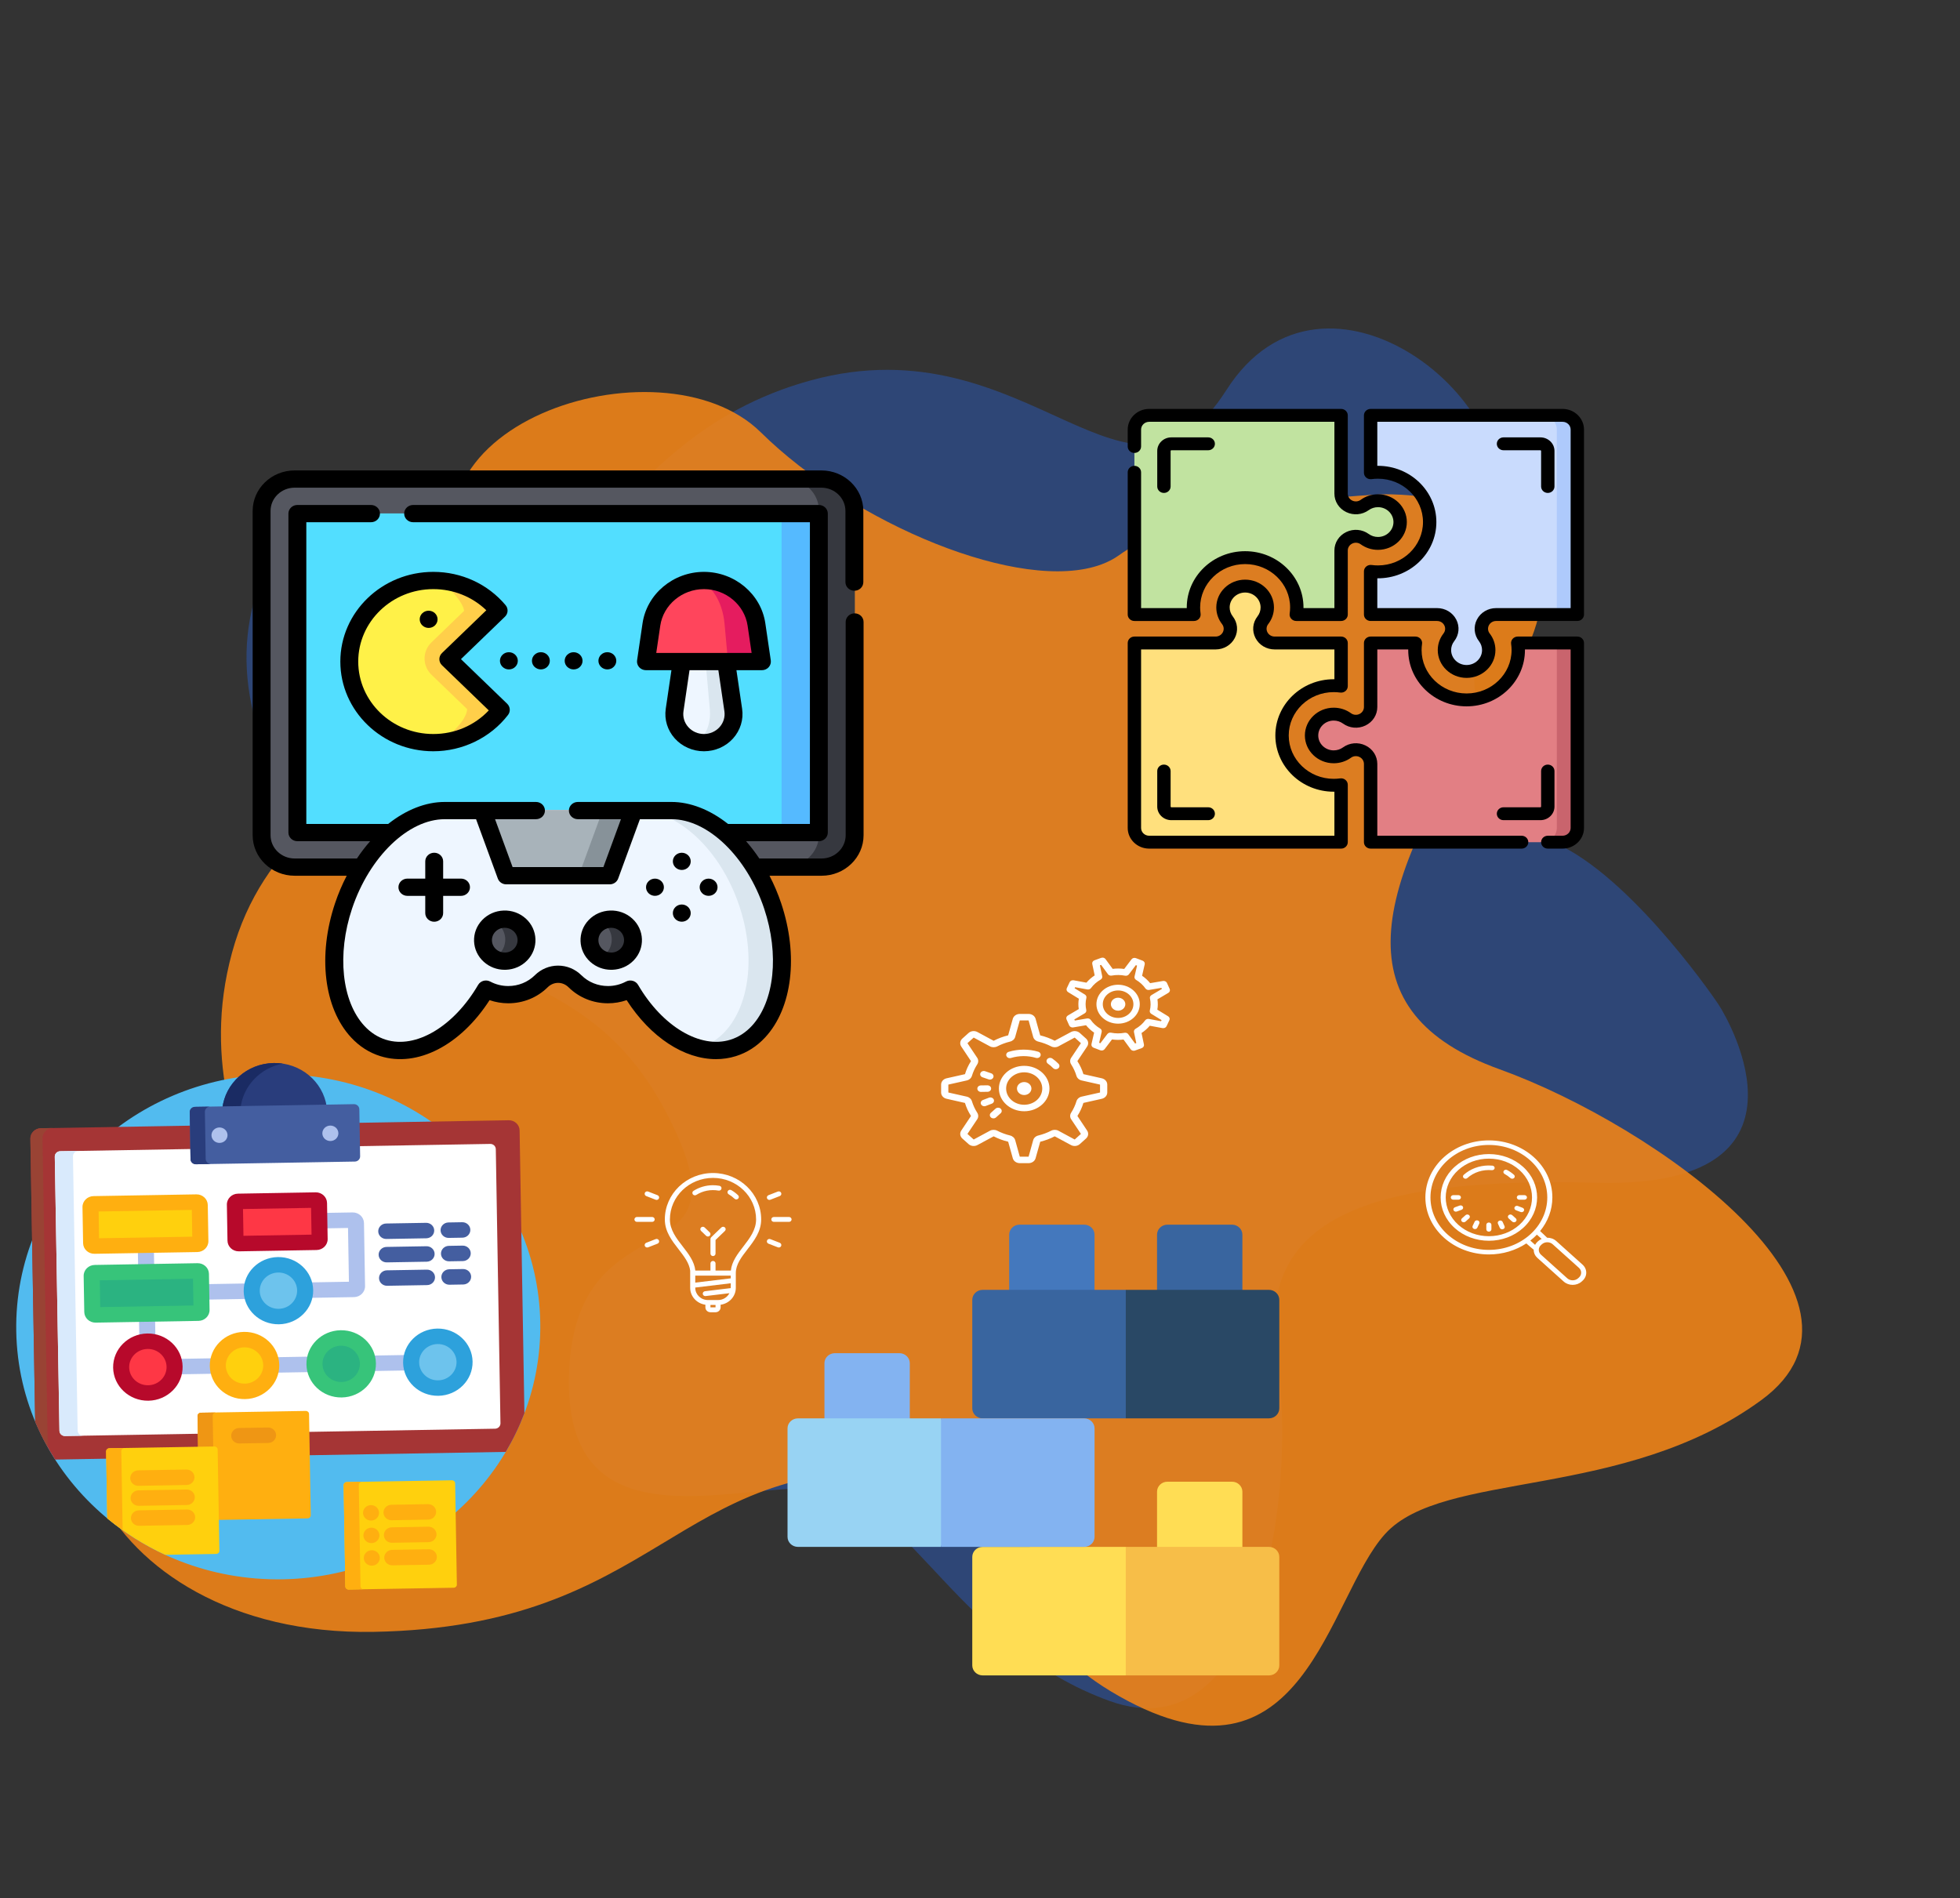 <?xml version="1.0" encoding="utf-8"?>
<svg width="793px" height="768px" viewbox="0 0 793 768" version="1.1" xmlns:xlink="http://www.w3.org/1999/xlink" xmlns="http://www.w3.org/2000/svg">
  <rect width="100%" height="100%" fill="#333333" stroke="none"/>
  <defs>
    <path d="M0 0L65.639 0L65.639 63.255L0 63.255L0 0Z" id="path_1" />
    <path d="M0 0L93.526 0L93.526 84.006L0 84.006L0 0Z" id="path_2" />
    <path d="M0 0L65.761 0L65.761 59.067L0 59.067L0 0Z" id="path_3" />
    <path d="M0 0L247.174 0L247.174 238.194L0 238.194L0 0Z" id="path_4" />
    <path d="M0 0L184.611 0L184.611 177.904L0 177.904L0 0Z" id="path_5" />
    <path d="M0 0L221.53 0L221.53 213.494L0 213.494L0 0Z" transform="matrix(1 2.9026057E-09 -2.9026057E-09 1 0 0)" id="path_6" />
    <path d="M0 0L198.97 0L198.97 191.742L0 191.742L0 0Z" id="path_7" />
    <clipPath id="mask_1">
      <use xlink:href="#path_1" />
    </clipPath>
    <clipPath id="mask_2">
      <use xlink:href="#path_2" />
    </clipPath>
    <clipPath id="mask_3">
      <use xlink:href="#path_3" />
    </clipPath>
    <clipPath id="mask_4">
      <use xlink:href="#path_4" />
    </clipPath>
    <clipPath id="mask_5">
      <use xlink:href="#path_5" />
    </clipPath>
    <clipPath id="mask_6">
      <use xlink:href="#path_6" />
    </clipPath>
    <clipPath id="mask_7">
      <use xlink:href="#path_7" />
    </clipPath>
  </defs>
  <g id="Group-13" transform="translate(0 -7.294)">
    <path d="M34.767 374.054C107.736 359.099 32.684 314.282 56.041 225.311C79.398 136.34 177.345 146.813 143.47 81.635C109.595 16.455 210.391 -23.212 243.937 14.872C274.927 50.054 332.124 76.326 360.107 63.877C362.414 62.851 364.523 61.561 366.402 59.991C391.07 39.385 451.483 33.931 458.765 33.546C466.047 33.161 544.64 33.097 496.203 112.249C447.766 191.4 439.184 238.827 492.362 259.546C545.539 280.264 628.021 346.602 579.281 387.776C530.54 428.95 468.763 418.236 448.058 444.117C427.352 469.998 417.444 550.257 354.648 510.69C291.852 471.124 363.012 427.279 283.097 424.103C203.181 420.926 196.951 487.451 97.974 492.164C-1.003 496.876 -30.37 391.033 34.768 374.054C99.906 357.076 34.768 374.054 34.768 374.054L34.768 374.054" transform="matrix(0.5 0.866 -0.866 0.5 495.186 0)" id="New-shape-3" fill="#2D4B87" fill-opacity="0.8" fill-rule="evenodd" stroke="none" />
    <path d="M39.461 378.806C124.596 365.485 35.188 317.466 59.864 226.891C84.541 136.317 199.752 149.755 158.023 81.996C116.294 14.236 233.314 -23.654 273.828 16.316C311.256 53.242 379.152 81.754 411.596 69.762C414.271 68.773 416.705 67.509 418.861 65.952C447.166 45.504 517.864 41.578 526.394 41.385C534.924 41.191 627.111 43.292 572.716 123.108C518.321 202.924 509.705 251.312 572.716 274.02C635.728 296.728 734.508 367.016 678.595 407.886C622.682 448.757 549.889 436.069 526.394 462.033C502.898 487.997 493.731 570.011 418.861 527.713C343.991 485.416 426.121 442.426 332.282 436.965C238.444 431.505 233.171 499.539 117.216 501.642C1.26 503.745 -36.427 394.419 39.461 378.806C115.349 363.194 39.461 378.806 39.461 378.806L39.461 378.806" transform="translate(34.003 165.91)" id="New-shape-3" fill="#EF8318" fill-opacity="0.898" fill-rule="evenodd" stroke="none" />
    <g id="icons8_idea-2" transform="translate(256.679 477.95)">
      <path d="M0 0L65.639 0L65.639 63.255L0 63.255L0 0Z" id="Background" fill="none" fill-rule="evenodd" stroke="none" />
      <g clip-path="url(#mask_1)">
        <path d="M31.794 0C21.049 0 12.307 8.424 12.307 18.779C12.307 23.694 15.16 27.365 17.92 30.917C20.124 33.755 22.199 36.457 22.564 39.534L22.564 46.453C22.564 49.931 25.244 52.812 28.717 53.294L28.717 54.36C28.717 55.449 29.639 56.336 30.768 56.336L32.82 56.336C33.95 56.336 34.871 55.449 34.871 54.36L34.871 53.294C38.344 52.812 41.025 49.931 41.025 46.453L41.025 40.422C41.041 36.967 43.304 34.029 45.704 30.917C48.448 27.365 51.281 23.694 51.281 18.779C51.281 8.424 42.539 0 31.794 0L31.794 0ZM31.794 1.977C41.409 1.977 49.23 9.513 49.23 18.779C49.23 23.041 46.602 26.446 44.062 29.74C41.762 32.72 39.39 35.789 39.022 39.473L32.82 39.473L32.82 36.569C32.82 36.025 32.359 35.581 31.794 35.581C31.229 35.581 30.768 36.025 30.768 36.569L30.768 39.476L24.643 39.476C24.27 35.793 21.878 32.716 19.563 29.732C17.003 26.439 14.359 23.037 14.359 18.779C14.359 9.513 22.179 1.977 31.794 1.977L31.794 1.977ZM31.654 4.937C28.914 4.961 26.237 5.737 23.91 7.211C23.437 7.509 23.309 8.123 23.621 8.578C23.817 8.868 24.142 9.022 24.475 9.022C24.671 9.022 24.863 8.972 25.039 8.86C27.696 7.177 30.889 6.559 34.034 7.115C34.594 7.211 35.127 6.856 35.227 6.32C35.332 5.783 34.963 5.27 34.406 5.173C33.489 5.007 32.571 4.93 31.654 4.937L31.654 4.937ZM38.829 6.795C38.437 6.741 38.024 6.915 37.804 7.262C37.511 7.733 37.667 8.339 38.156 8.621C39.002 9.115 39.791 9.71 40.496 10.393C40.696 10.586 40.961 10.683 41.221 10.683C41.485 10.683 41.75 10.586 41.95 10.393C42.351 10.007 42.351 9.382 41.95 8.996C41.121 8.2 40.203 7.505 39.214 6.93C39.094 6.861 38.961 6.814 38.829 6.795L38.829 6.795ZM5.152 7.425C4.751 7.432 4.375 7.664 4.215 8.042C4.006 8.548 4.259 9.127 4.784 9.328L8.59 10.811C8.714 10.861 8.842 10.884 8.97 10.884C9.375 10.884 9.763 10.648 9.924 10.266C10.136 9.757 9.88 9.181 9.355 8.977L5.553 7.494C5.421 7.444 5.284 7.421 5.152 7.425L5.152 7.425ZM58.436 7.425C58.304 7.421 58.168 7.444 58.035 7.494L54.233 8.977C53.709 9.181 53.452 9.757 53.665 10.266C53.825 10.648 54.214 10.884 54.618 10.884C54.746 10.884 54.874 10.861 54.999 10.811L58.805 9.328C59.33 9.127 59.582 8.548 59.374 8.042C59.213 7.664 58.837 7.432 58.436 7.425L58.436 7.425ZM1.026 17.791C0.461 17.791 0 18.234 0 18.779C0 19.323 0.461 19.767 1.026 19.767L7.179 19.767C7.744 19.767 8.205 19.323 8.205 18.779C8.205 18.234 7.744 17.791 7.179 17.791L1.026 17.791ZM56.409 17.791C55.844 17.791 55.383 18.234 55.383 18.779C55.383 19.323 55.844 19.767 56.409 19.767L62.563 19.767C63.127 19.767 63.588 19.323 63.588 18.779C63.588 18.234 63.127 17.791 62.563 17.791L56.409 17.791ZM27.692 21.744C27.431 21.744 27.167 21.84 26.966 22.033C26.566 22.419 26.566 23.045 26.966 23.431L29.018 25.408C29.218 25.601 29.479 25.697 29.743 25.697C30.007 25.697 30.268 25.601 30.468 25.408C30.869 25.022 30.869 24.396 30.468 24.01L28.417 22.033C28.216 21.84 27.952 21.744 27.692 21.744L27.692 21.744ZM35.897 21.744C35.636 21.744 35.372 21.84 35.171 22.033L31.069 25.987C30.877 26.172 30.768 26.423 30.768 26.686L30.768 32.616C30.768 33.16 31.229 33.604 31.794 33.604C32.359 33.604 32.82 33.16 32.82 32.616L32.82 27.095L36.622 23.431C37.022 23.045 37.022 22.419 36.622 22.033C36.421 21.84 36.157 21.744 35.897 21.744L35.897 21.744ZM8.99 26.674C8.854 26.674 8.718 26.697 8.59 26.747L4.784 28.23C4.259 28.431 4.006 29.01 4.215 29.516C4.379 29.902 4.764 30.133 5.168 30.133C5.296 30.133 5.429 30.11 5.553 30.064L9.355 28.581C9.88 28.377 10.136 27.801 9.924 27.292C9.763 26.913 9.387 26.682 8.99 26.674L8.99 26.674ZM54.598 26.678C54.202 26.686 53.825 26.918 53.665 27.296C53.452 27.802 53.709 28.381 54.233 28.586L58.035 30.064C58.16 30.114 58.292 30.134 58.42 30.134C58.825 30.134 59.209 29.902 59.374 29.516C59.582 29.01 59.33 28.435 58.805 28.23L54.999 26.748C54.87 26.698 54.734 26.674 54.598 26.678L54.598 26.678ZM24.615 41.511L38.973 41.511L38.973 42.615L24.615 44.345L24.615 41.511ZM38.973 44.607L38.973 46.453C38.973 46.492 38.961 46.53 38.961 46.572L28.545 47.827C27.984 47.893 27.587 48.387 27.66 48.928C27.724 49.429 28.164 49.792 28.673 49.792C28.717 49.792 28.757 49.792 28.801 49.785L38.429 48.627C37.591 50.26 35.861 51.395 33.845 51.395L29.743 51.395C26.914 51.395 24.615 49.179 24.615 46.453L24.615 46.337L38.973 44.607ZM30.768 53.371L32.82 53.371L32.82 54.36L30.768 54.36L30.768 53.371Z" transform="translate(0 3.953)" id="Shape" fill="#FFFFFF" fill-rule="evenodd" stroke="none" />
      </g>
    </g>
    <g id="icons8_services-4" transform="translate(380.768 393.908)">
      <path d="M0 0L93.526 0L93.526 84.006L0 84.006L0 0Z" id="Background" fill="none" fill-rule="evenodd" stroke="none" />
      <g clip-path="url(#mask_2)">
        <path d="M65.241 0.001C65.076 0.006 64.91 0.032 64.75 0.094L62.039 1.078C61.394 1.314 61.023 1.924 61.148 2.534L62.13 7.19C60.857 8.02 59.738 9.005 58.791 10.123L53.636 9.169C52.957 9.041 52.272 9.364 51.998 9.938L50.856 12.358C50.588 12.932 50.805 13.599 51.376 13.953L55.725 16.619C55.48 18.009 55.468 19.413 55.691 20.813L51.284 23.413C50.708 23.756 50.474 24.418 50.736 24.997L51.832 27.433C52.089 28.012 52.768 28.35 53.453 28.232L58.631 27.351C59.556 28.494 60.652 29.499 61.902 30.345L60.834 34.98C60.697 35.59 61.057 36.205 61.696 36.452L64.391 37.477C65.03 37.718 65.772 37.523 66.166 37.01L69.134 33.103C70.681 33.319 72.246 33.334 73.804 33.134L76.698 37.092C76.972 37.467 77.44 37.682 77.92 37.682C78.102 37.682 78.285 37.651 78.462 37.585L81.173 36.6C81.824 36.369 82.195 35.754 82.064 35.144L81.088 30.494C82.361 29.663 83.48 28.678 84.421 27.556L89.576 28.514C90.255 28.632 90.941 28.314 91.215 27.74L92.356 25.32C92.624 24.746 92.407 24.079 91.837 23.726L87.481 21.059C87.727 19.67 87.738 18.27 87.521 16.87L91.922 14.265C92.505 13.922 92.739 13.261 92.476 12.681L91.38 10.246C91.117 9.666 90.438 9.328 89.759 9.446L84.576 10.328C83.651 9.184 82.555 8.179 81.31 7.333L82.372 2.698C82.515 2.088 82.155 1.473 81.516 1.227L78.822 0.206C78.182 -0.04 77.44 0.155 77.046 0.668L74.078 4.575C72.531 4.36 70.967 4.349 69.408 4.544L66.514 0.591C66.229 0.201 65.744 -0.019 65.241 0.001L65.241 0.001ZM64.733 2.929L67.496 6.703C67.821 7.149 68.415 7.37 69.003 7.267C70.818 6.939 72.645 6.954 74.437 7.308C75.014 7.421 75.619 7.211 75.961 6.765L78.787 3.037L79.272 3.222L78.256 7.641C78.136 8.164 78.382 8.703 78.878 9C80.408 9.908 81.687 11.082 82.68 12.482C83 12.933 83.599 13.169 84.187 13.066L89.119 12.225L89.319 12.666L85.123 15.148C84.621 15.44 84.37 15.978 84.49 16.501C84.855 18.132 84.844 19.773 84.444 21.383C84.319 21.906 84.552 22.444 85.049 22.747L89.193 25.285L88.988 25.726L84.073 24.808C83.485 24.705 82.891 24.926 82.56 25.372C81.55 26.746 80.243 27.894 78.684 28.787C78.182 29.074 77.925 29.612 78.034 30.14L78.964 34.57L78.479 34.749L75.716 30.976C75.448 30.602 74.98 30.386 74.5 30.386C74.403 30.386 74.3 30.391 74.209 30.412C72.394 30.74 70.567 30.73 68.775 30.371C68.198 30.258 67.593 30.468 67.256 30.914L64.43 34.637L63.94 34.452L64.961 30.038C65.081 29.515 64.83 28.976 64.333 28.679C62.803 27.771 61.525 26.597 60.532 25.197C60.212 24.746 59.618 24.515 59.025 24.613L54.093 25.449L53.893 25.013L58.094 22.531C58.591 22.239 58.842 21.701 58.728 21.177C58.357 19.547 58.374 17.906 58.768 16.296C58.899 15.773 58.659 15.235 58.163 14.932L54.018 12.394L54.224 11.959L59.139 12.871C59.727 12.974 60.326 12.753 60.651 12.307C61.667 10.933 62.969 9.785 64.527 8.892C65.03 8.605 65.287 8.067 65.178 7.539L64.248 3.109L64.733 2.929ZM71.606 10.964C66.771 10.964 62.838 14.496 62.838 18.839C62.838 23.182 66.771 26.715 71.606 26.715C76.441 26.715 80.374 23.182 80.374 18.839C80.374 14.496 76.441 10.964 71.606 10.964L71.606 10.964ZM71.606 13.276C75.025 13.276 77.799 15.768 77.799 18.839C77.799 21.911 75.025 24.402 71.606 24.402C68.186 24.402 65.412 21.911 65.412 18.839C65.412 15.768 68.186 13.276 71.606 13.276L71.606 13.276ZM71.606 16.214C69.99 16.214 68.683 17.388 68.683 18.84C68.683 20.291 69.99 21.465 71.606 21.465C73.222 21.465 74.529 20.291 74.529 18.84C74.529 17.388 73.222 16.214 71.606 16.214L71.606 16.214ZM31.83 22.777C30.488 22.777 29.324 23.597 28.999 24.766L27.126 31.442C25.077 31.939 23.108 32.672 21.258 33.641L14.676 30.093C13.529 29.473 12.056 29.632 11.108 30.488L8.585 32.749C7.638 33.606 7.455 34.923 8.146 35.959L12.085 41.871C11.023 43.532 10.201 45.301 9.659 47.147L2.215 48.818C0.913 49.111 0 50.157 0 51.367L0 54.566C0 55.771 0.913 56.817 2.215 57.109L9.647 58.791C10.201 60.632 11.017 62.401 12.096 64.062L8.146 69.974C7.455 71.009 7.632 72.327 8.585 73.183L11.108 75.445C12.056 76.296 13.523 76.46 14.676 75.839L21.258 72.302C23.102 73.255 25.077 73.993 27.132 74.481L28.999 81.167C29.318 82.341 30.483 83.156 31.83 83.156L35.392 83.156C36.733 83.156 37.898 82.336 38.223 81.167L40.096 74.491C42.145 73.993 44.114 73.255 45.964 72.291L52.546 75.839C53.693 76.46 55.166 76.301 56.119 75.445L58.637 73.183C59.584 72.332 59.767 71.009 59.076 69.974L55.143 64.062C56.205 62.406 57.021 60.632 57.563 58.786L65.007 57.114C66.309 56.822 67.222 55.776 67.222 54.566L67.222 51.367C67.222 50.157 66.309 49.111 65.007 48.818L57.575 47.142C57.021 45.301 56.199 43.527 55.126 41.871L59.076 35.959C59.767 34.923 59.59 33.606 58.637 32.749L56.119 30.488C55.166 29.637 53.699 29.473 52.546 30.093L45.964 33.626C44.114 32.672 42.145 31.939 40.09 31.452L38.229 24.766C37.904 23.597 36.739 22.777 35.392 22.777L31.83 22.777ZM31.83 25.402L35.392 25.402L37.253 32.088C37.51 33.006 38.309 33.729 39.337 33.975C41.14 34.416 42.876 35.062 44.503 35.903C45.433 36.385 46.563 36.38 47.465 35.892L54.047 32.344L56.57 34.611L52.62 40.522C52.078 41.333 52.072 42.353 52.609 43.184C53.545 44.645 54.264 46.209 54.755 47.824C55.029 48.752 55.834 49.465 56.856 49.695L64.299 51.367L64.299 54.566L56.856 56.238C55.834 56.468 55.029 57.186 54.755 58.109C54.264 59.729 53.539 61.288 52.609 62.749C52.072 63.58 52.078 64.6 52.62 65.41L56.57 71.322L54.047 73.589L47.471 70.04C46.563 69.553 45.433 69.548 44.508 70.03C42.882 70.871 41.14 71.517 39.337 71.958C38.309 72.204 37.51 72.927 37.253 73.845L35.392 80.531L31.83 80.531L29.969 73.845C29.712 72.932 28.913 72.209 27.886 71.958C26.082 71.517 24.346 70.871 22.719 70.03C22.257 69.789 21.743 69.676 21.235 69.676C20.721 69.676 20.208 69.794 19.751 70.04L13.175 73.589L10.652 71.322L14.602 65.416C15.144 64.606 15.15 63.585 14.614 62.749C13.677 61.288 12.958 59.729 12.467 58.109C12.193 57.181 11.388 56.463 10.367 56.238L2.923 54.566L2.923 51.367L10.367 49.695C11.383 49.47 12.188 48.747 12.467 47.824C12.958 46.203 13.677 44.645 14.614 43.184C15.15 42.348 15.144 41.327 14.602 40.517L10.652 34.611L13.175 32.344L19.751 35.892C20.653 36.38 21.789 36.385 22.719 35.903C24.346 35.062 26.082 34.416 27.886 33.975C28.913 33.729 29.712 33.006 29.969 32.088L31.83 25.402ZM33.303 37.221C31.277 37.231 29.244 37.529 27.326 38.118C26.561 38.354 26.156 39.098 26.419 39.785C26.624 40.333 27.195 40.677 27.8 40.677C27.954 40.677 28.114 40.651 28.274 40.6C31.511 39.605 35.124 39.595 38.366 40.559C39.137 40.779 39.959 40.41 40.21 39.718C40.467 39.031 40.05 38.293 39.285 38.062C37.362 37.493 35.33 37.211 33.303 37.221L33.303 37.221ZM43.932 40.559C43.561 40.599 43.207 40.764 42.956 41.051C42.459 41.62 42.568 42.445 43.201 42.897C43.96 43.435 44.674 44.04 45.308 44.696C45.599 44.994 46.004 45.142 46.415 45.142C46.752 45.142 47.1 45.035 47.374 44.819C47.979 44.343 48.042 43.512 47.511 42.963C46.752 42.189 45.913 41.471 45.011 40.835C44.691 40.61 44.309 40.523 43.932 40.559L43.932 40.559ZM33.611 43.778C27.971 43.778 23.381 47.901 23.381 52.967C23.381 58.032 27.971 62.155 33.611 62.155C39.251 62.155 43.84 58.032 43.84 52.967C43.84 47.901 39.251 43.778 33.611 43.778L33.611 43.778ZM17.217 45.865C16.646 45.88 16.115 46.198 15.898 46.706C15.607 47.382 15.984 48.141 16.737 48.403L19.22 49.259C19.392 49.321 19.574 49.346 19.745 49.346C20.334 49.346 20.887 49.023 21.11 48.5C21.401 47.823 21.018 47.07 20.271 46.808L17.788 45.952C17.599 45.885 17.405 45.86 17.217 45.865L17.217 45.865ZM33.611 46.404C37.641 46.404 40.918 49.347 40.918 52.967C40.918 56.587 37.641 59.53 33.611 59.53C29.581 59.53 26.305 56.587 26.305 52.967C26.305 49.347 29.581 46.404 33.611 46.404L33.611 46.404ZM33.611 50.342C31.995 50.342 30.688 51.516 30.688 52.967C30.688 54.418 31.995 55.592 33.611 55.592C35.226 55.592 36.533 54.418 36.533 52.967C36.533 51.516 35.226 50.342 33.611 50.342L33.611 50.342ZM18.747 51.659L16.092 51.7C15.282 51.715 14.637 52.31 14.654 53.033C14.671 53.751 15.322 54.325 16.115 54.325L16.144 54.325L18.798 54.284C19.609 54.269 20.254 53.674 20.236 52.946C20.219 52.223 19.563 51.685 18.747 51.659L18.747 51.659ZM19.934 56.56C19.74 56.56 19.551 56.596 19.363 56.663L16.92 57.601C16.172 57.883 15.829 58.652 16.143 59.324C16.378 59.821 16.92 60.124 17.491 60.124C17.679 60.124 17.873 60.088 18.061 60.016L20.505 59.083C21.247 58.801 21.595 58.032 21.281 57.36C21.047 56.863 20.499 56.56 19.934 56.56L19.934 56.56ZM23.056 60.719C22.679 60.719 22.308 60.848 22.023 61.104L20.139 62.791C19.568 63.309 19.568 64.134 20.139 64.652C20.425 64.903 20.801 65.031 21.172 65.031C21.549 65.031 21.926 64.903 22.211 64.652L24.089 62.96C24.66 62.447 24.66 61.617 24.089 61.104C23.804 60.848 23.433 60.719 23.056 60.719L23.056 60.719Z" transform="translate(0 0.85)" id="Shape" fill="#FFFFFF" fill-rule="evenodd" stroke="none" />
      </g>
    </g>
    <g id="icons8_search-4" transform="translate(576.697 468.702)">
      <path d="M0 0L65.761 0L65.761 59.067L0 59.067L0 0Z" id="Background" fill="none" fill-rule="evenodd" stroke="none" />
      <g clip-path="url(#mask_3)">
        <path d="M25.688 0C11.523 0 0 10.35 0 23.073C0 35.795 11.523 46.146 25.688 46.146C31.355 46.146 36.593 44.487 40.843 41.686C40.843 41.686 43.697 44.196 43.834 44.239C43.834 44.26 43.83 44.279 43.83 44.3C43.83 45.533 44.364 46.694 45.335 47.563L55.963 57.109C56.967 58.011 58.279 58.458 59.596 58.458C60.912 58.458 62.229 58.011 63.228 57.109L63.581 56.788C64.553 55.919 65.086 54.762 65.086 53.529C65.086 52.296 64.553 51.135 63.581 50.267L52.953 40.72C51.933 39.804 50.593 39.361 49.256 39.379C49.204 39.253 46.411 36.686 46.411 36.686C49.529 32.868 51.376 28.163 51.376 23.073C51.376 10.35 39.852 0 25.688 0L25.688 0ZM25.688 1.845C38.72 1.845 49.321 11.367 49.321 23.073C49.321 34.779 38.72 44.3 25.688 44.3C12.655 44.3 2.055 34.779 2.055 23.073C2.055 11.367 12.655 1.845 25.688 1.845L25.688 1.845ZM25.688 5.537C20.474 5.537 15.569 7.362 11.88 10.671C4.27 17.51 4.27 28.636 11.88 35.471C15.569 38.784 20.474 40.608 25.688 40.608C30.901 40.608 35.806 38.784 39.495 35.474C47.105 28.636 47.105 17.51 39.495 10.671C35.806 7.362 30.901 5.537 25.688 5.537L25.688 5.537ZM25.688 7.384C30.352 7.384 34.739 9.017 38.038 11.98C44.849 18.095 44.849 28.052 38.038 34.166C34.739 37.13 30.352 38.763 25.688 38.763C21.024 38.763 16.637 37.13 13.338 34.166C6.526 28.052 6.526 18.098 13.338 11.98C16.637 9.017 21.024 7.384 25.688 7.384L25.688 7.384ZM25.491 10.152C21.754 10.192 18.19 11.533 15.513 13.934C15.112 14.298 15.112 14.879 15.513 15.243C15.714 15.419 15.979 15.513 16.244 15.513C16.504 15.513 16.769 15.419 16.97 15.243C19.587 12.889 23.203 11.724 26.9 12.052C27.466 12.095 27.968 11.731 28.024 11.223C28.08 10.715 27.666 10.264 27.101 10.214C26.563 10.167 26.025 10.145 25.491 10.152L25.491 10.152ZM32.736 11.883C32.343 11.832 31.929 11.995 31.708 12.323C31.415 12.759 31.572 13.325 32.062 13.588C32.904 14.05 33.695 14.605 34.406 15.243C34.606 15.423 34.867 15.513 35.132 15.513C35.397 15.513 35.658 15.423 35.862 15.243C36.26 14.882 36.26 14.298 35.862 13.938C35.032 13.195 34.108 12.546 33.121 12.009C33.001 11.944 32.868 11.901 32.736 11.883L32.736 11.883ZM11.303 22.15C10.736 22.15 10.275 22.561 10.275 23.073C10.275 23.585 10.736 23.996 11.303 23.996L13.357 23.996C13.923 23.996 14.385 23.585 14.385 23.073C14.385 22.561 13.923 22.15 13.357 22.15L11.303 22.15ZM38.018 22.15C37.452 22.15 36.991 22.561 36.991 23.073C36.991 23.585 37.452 23.996 38.018 23.996L40.073 23.996C40.639 23.996 41.101 23.585 41.101 23.073C41.101 22.561 40.639 22.15 40.073 22.15L38.018 22.15ZM14.273 26.3C14.141 26.296 14 26.318 13.872 26.365L11.965 27.057C11.439 27.248 11.187 27.785 11.399 28.258C11.56 28.618 11.945 28.838 12.351 28.838C12.479 28.838 12.611 28.816 12.736 28.77L14.642 28.077C15.168 27.886 15.421 27.349 15.208 26.877C15.048 26.523 14.674 26.304 14.273 26.3L14.273 26.3ZM37.038 26.476C36.637 26.476 36.256 26.689 36.091 27.039C35.87 27.511 36.111 28.052 36.637 28.25L38.527 28.971C38.656 29.021 38.792 29.043 38.929 29.043C39.33 29.043 39.707 28.834 39.876 28.481C40.097 28.012 39.852 27.471 39.33 27.273L37.44 26.552C37.307 26.502 37.171 26.476 37.038 26.476L37.038 26.476ZM16.97 29.981C16.705 29.981 16.444 30.071 16.243 30.251L14.79 31.556C14.389 31.917 14.389 32.501 14.79 32.861C14.991 33.042 15.252 33.132 15.517 33.132C15.782 33.132 16.043 33.042 16.243 32.861L17.696 31.556C18.098 31.196 18.098 30.612 17.696 30.251C17.496 30.071 17.231 29.981 16.97 29.981L16.97 29.981ZM34.406 29.981C34.145 29.981 33.88 30.071 33.679 30.251C33.278 30.612 33.278 31.196 33.679 31.556L35.132 32.861C35.333 33.042 35.594 33.132 35.859 33.132C36.123 33.132 36.384 33.042 36.585 32.861C36.986 32.501 36.986 31.917 36.585 31.556L35.132 30.251C34.931 30.071 34.666 29.981 34.406 29.981L34.406 29.981ZM20.871 32.346C20.47 32.346 20.088 32.555 19.924 32.908L19.121 34.606C18.9 35.075 19.145 35.619 19.667 35.817C19.799 35.868 19.932 35.889 20.068 35.889C20.466 35.889 20.847 35.677 21.015 35.327L21.818 33.629C22.039 33.16 21.794 32.616 21.272 32.418C21.14 32.367 21.003 32.346 20.871 32.346L20.871 32.346ZM30.323 32.418C30.191 32.418 30.051 32.44 29.922 32.486C29.392 32.678 29.14 33.215 29.352 33.687L30.123 35.399C30.283 35.76 30.669 35.976 31.078 35.976C31.207 35.976 31.335 35.955 31.463 35.908C31.989 35.717 32.242 35.179 32.029 34.707L31.259 32.995C31.098 32.642 30.725 32.425 30.323 32.418L30.323 32.418ZM25.687 33.225C25.122 33.225 24.66 33.636 24.66 34.148L24.66 35.994C24.66 36.505 25.122 36.916 25.687 36.916C26.253 36.916 26.715 36.505 26.715 35.994L26.715 34.148C26.715 33.636 26.253 33.225 25.687 33.225L25.687 33.225ZM45.118 38.139L47.045 39.873C46.559 40.089 46.094 40.359 45.688 40.724L45.335 41.037C44.934 41.398 44.633 41.812 44.388 42.252L42.461 40.525C43.412 39.79 44.3 38.993 45.118 38.139L45.118 38.139ZM49.32 41.214C50.111 41.214 50.902 41.484 51.504 42.025L62.132 51.571C62.714 52.094 63.031 52.79 63.031 53.529C63.031 54.268 62.71 54.964 62.128 55.487L61.775 55.804C60.571 56.882 58.62 56.882 57.416 55.804L46.788 46.257C46.206 45.735 45.885 45.039 45.885 44.3C45.885 43.561 46.206 42.865 46.788 42.342L47.141 42.025C47.743 41.484 48.534 41.214 49.32 41.214L49.32 41.214Z" id="Shape" fill="#FFFFFF" fill-rule="evenodd" stroke="none" />
      </g>
    </g>
    <g id="game-console" transform="translate(102.221 197.633)">
      <path d="M0 0L247.174 0L247.174 238.194L0 238.194L0 0Z" id="Background" fill="none" fill-rule="evenodd" stroke="none" />
      <g clip-path="url(#mask_4)">
        <g id="Group" transform="translate(3.67 3.434)">
          <g id="Group">
            <g id="Group">
              <path d="M239.932 12.882L239.932 143.921C239.932 151.035 233.951 156.799 226.569 156.799L13.363 156.799C5.981 156.799 0 151.035 0 143.921L0 12.882C0 5.769 5.981 0 13.363 0L226.569 0C233.951 0 239.932 5.769 239.932 12.882L239.932 12.882Z" id="Shape" fill="#555760" fill-rule="evenodd" stroke="none" />
              <path d="M27.836 12.882L27.836 143.921C27.836 151.035 21.855 156.799 14.473 156.799L0 156.799C7.381 156.799 13.363 151.035 13.363 143.921L13.363 12.882C13.363 5.769 7.381 0 0 0L14.473 0C21.855 0 27.836 5.769 27.836 12.882L27.836 12.882Z" transform="translate(212.096 0)" id="Shape" fill="#36383F" fill-rule="evenodd" stroke="none" />
              <path d="M1.84159e-06 0L210.99 0L210.99 128.884L0 128.884L1.84159e-06 0Z" transform="translate(14.471 13.959)" id="Shape" fill="#52DEFF" fill-rule="evenodd" stroke="none" />
              <path d="M0 0L15.123 0L15.123 128.884L0 128.884L0 0Z" transform="translate(210.338 13.959)" id="Shape" fill="#55BAFF" fill-rule="evenodd" stroke="none" />
            </g>
          </g>
          <g id="Group" transform="translate(29.403 40.854)">
            <path d="M171.655 89.43C168.807 92.51 165.36 94.794 161.368 96.036C157.004 97.399 152.408 97.39 147.831 96.213C137.408 93.529 127.077 84.764 119.768 72.24C117.094 73.673 114.009 74.483 110.741 74.483C105.507 74.483 100.776 72.408 97.383 69.063C96.48 68.169 95.418 67.462 94.264 66.974C93.105 66.485 91.855 66.22 90.561 66.22C87.978 66.22 85.545 67.281 83.74 69.063C80.351 72.408 75.62 74.483 70.387 74.483C67.113 74.483 64.033 73.673 61.359 72.24C50.84 90.267 34.049 100.498 19.755 96.036C15.767 94.794 12.315 92.51 9.467 89.43C3.365 82.829 0 72.533 0 60.782C0 53.747 1.207 46.188 3.751 38.586C11.427 15.664 28.744 -0.06 44.747 0L136.472 0C137.481 0 138.494 0.061 139.513 0.186C154.595 2.015 170.193 17.153 177.371 38.586C184.168 58.883 181.417 78.874 171.655 89.43L171.655 89.43Z" transform="translate(0 93.091)" id="Shape" fill="#EEF6FF" fill-rule="evenodd" stroke="none" />
            <path d="M54.465 38.4C61.262 58.697 58.511 78.688 48.749 89.244C45.901 92.324 42.454 94.608 38.462 95.85C34.097 97.213 29.502 97.204 24.925 96.027C28.903 94.785 32.34 92.5 35.184 89.43C44.945 78.874 47.697 58.883 40.9 38.59C33.238 15.706 15.979 0 0 0L16.607 0C31.688 1.828 47.286 16.967 54.465 38.4L54.465 38.4Z" transform="translate(122.906 93.277)" id="Shape" fill="#DAE6EF" fill-rule="evenodd" stroke="none" />
            <g id="Group" transform="translate(60.163 137.024)">
              <path d="M15.259 14.295C12.425 17.226 7.945 17.798 4.483 15.905C3.89 15.584 3.33 15.188 2.808 14.723C-0.755 11.527 -0.953 6.149 2.359 2.711C2.996 2.05 3.711 1.511 4.483 1.092C7.737 -0.676 11.932 -0.309 14.81 2.278C18.372 5.474 18.575 10.857 15.258 14.295L15.259 14.295Z" id="Shape" fill="#555760" fill-rule="evenodd" stroke="none" />
              <path d="M10.775 14.295C7.941 17.226 3.461 17.798 0 15.905C0.772 15.49 1.487 14.951 2.119 14.295C5.436 10.857 5.233 5.474 1.675 2.278C1.154 1.813 0.594 1.417 0 1.092C3.254 -0.676 7.449 -0.309 10.326 2.278C13.889 5.474 14.092 10.857 10.775 14.295L10.775 14.295Z" transform="translate(4.483 0)" id="Shape" fill="#36383F" fill-rule="evenodd" stroke="none" />
            </g>
            <g id="Group" transform="translate(103.245 137.024)">
              <path d="M15.259 14.295C12.425 17.226 7.945 17.798 4.483 15.905C3.89 15.584 3.33 15.188 2.808 14.723C-0.755 11.527 -0.953 6.149 2.359 2.711C2.996 2.05 3.711 1.511 4.483 1.092C7.737 -0.676 11.932 -0.309 14.81 2.278C18.372 5.474 18.575 10.857 15.258 14.295L15.259 14.295Z" id="Shape" fill="#555760" fill-rule="evenodd" stroke="none" />
              <path d="M10.775 14.295C7.941 17.226 3.461 17.798 0 15.905C0.772 15.49 1.487 14.951 2.119 14.295C5.436 10.857 5.233 5.474 1.675 2.278C1.154 1.813 0.594 1.417 0 1.092C3.254 -0.676 7.449 -0.309 10.326 2.278C13.889 5.474 14.092 10.857 10.775 14.295L10.775 14.295Z" transform="translate(4.483 0)" id="Shape" fill="#36383F" fill-rule="evenodd" stroke="none" />
            </g>
            <path d="M61.167 0L51.512 26.359L9.655 26.359L0 0L61.167 0Z" transform="translate(59.93 93.092)" id="Shape" fill="#A8B3BA" fill-rule="evenodd" stroke="none" />
            <path d="M9.655 0L0 26.359L12.513 26.359L22.168 0L9.655 0Z" transform="translate(98.929 93.092)" id="Shape" fill="#879299" fill-rule="evenodd" stroke="none" />
            <g id="Group" transform="translate(6.073 0)">
              <path d="M61.311 52.324C55.16 60.325 45.326 65.531 34.228 65.601C34.146 65.606 34.069 65.606 33.991 65.606C15.217 65.606 0 50.919 0 32.803C0 14.682 15.217 0 33.991 0C34.059 0 34.131 0 34.199 0.005C44.791 0.06 54.233 4.792 60.422 12.175L40.064 31.821L61.311 52.324Z" id="Shape" fill="#FFF148" fill-rule="evenodd" stroke="none" />
              <path d="M30.901 52.319C24.751 60.321 14.917 65.527 3.819 65.597C8.825 65.327 17.22 56.641 17.22 52.282L2.824 38.39C-0.941 34.757 -0.941 28.872 2.824 25.243L15.965 12.556C15.965 9.323 8.255 0.284 3.79 0C14.382 0.056 23.824 4.787 30.013 12.17L9.655 31.817L30.901 52.319Z" transform="translate(30.409 0.005)" id="Shape" fill="#FFCF4A" fill-rule="evenodd" stroke="none" />
              <path d="M23.97 21.261C23.97 27.532 18.693 32.803 11.988 32.803C10.95 32.803 9.941 32.677 8.985 32.435C3.235 31.012 -0.757 25.578 0.121 19.609L3.008 0L20.967 0L23.849 19.609C23.931 20.167 23.97 20.716 23.97 21.261L23.97 21.261Z" transform="translate(131.504 32.803)" id="Shape" fill="#EEF6FF" fill-rule="evenodd" stroke="none" />
              <path d="M14.985 21.261C14.985 27.532 9.708 32.803 3.003 32.803C1.965 32.803 0.956 32.677 0 32.435C3.143 31.133 5.412 26.555 5.412 21.265C5.412 20.721 5.388 20.167 5.339 19.609L3.597 0L11.982 0L14.864 19.609C14.946 20.167 14.985 20.716 14.985 21.261L14.985 21.261Z" transform="translate(140.488 32.803)" id="Shape" fill="#DAE6EF" fill-rule="evenodd" stroke="none" />
              <path d="M46.924 32.803L0 32.803L2.206 17.799C3.568 8.551 11.123 1.456 20.479 0.2C21.454 0.07 22.453 0 23.462 0C34.151 0 43.212 7.588 44.713 17.799L46.924 32.803Z" transform="translate(120.029 0)" id="Shape" fill="#FF455C" fill-rule="evenodd" stroke="none" />
              <path d="M26.446 32.803L12.639 32.803L11.273 17.799C10.432 8.551 5.769 1.456 0 0.2C0.975 0.07 1.974 0 2.983 0C13.672 0 22.733 7.588 24.235 17.799L26.446 32.803Z" transform="translate(140.508 0)" id="Shape" fill="#E51C5F" fill-rule="evenodd" stroke="none" />
            </g>
          </g>
        </g>
        <g id="Group">
          <path d="M243.553 57.825C241.553 57.825 239.932 59.387 239.932 61.314L239.932 147.6C239.932 152.789 235.561 157.01 230.188 157.01L204.991 157.01C203.328 154.521 201.534 152.176 199.631 150.01L229.081 150.01C231.081 150.01 232.702 148.449 232.702 146.521L232.702 17.466C232.702 15.539 231.081 13.977 229.081 13.977L64.925 13.977C62.926 13.977 61.305 15.539 61.305 17.466C61.305 19.394 62.926 20.956 64.925 20.956L225.461 20.956L225.461 143.032L192.335 143.032C185.036 137.243 177.003 134.12 169.403 134.135L131.574 134.135C129.575 134.135 127.953 135.697 127.953 137.624C127.953 139.552 129.575 141.113 131.574 141.113L149.003 141.113L141.904 160.493L105.171 160.493L98.072 141.113L114.633 141.113C116.633 141.113 118.254 139.552 118.254 137.624C118.254 135.697 116.633 134.135 114.633 134.135L77.68 134.135C70.086 134.135 62.1 137.266 54.836 143.032L21.713 143.032L21.713 20.956L47.886 20.956C49.886 20.956 51.507 19.394 51.507 17.466C51.507 15.539 49.886 13.977 47.886 13.977L18.092 13.977C16.092 13.977 14.471 15.539 14.471 17.466L14.471 146.521C14.471 148.448 16.092 150.01 18.092 150.01L47.542 150.01C45.639 152.176 43.845 154.52 42.182 157.01L16.985 157.01C11.612 157.01 7.241 152.789 7.241 147.6L7.241 16.387C7.241 11.199 11.612 6.978 16.985 6.978L230.091 6.978C235.464 6.978 239.835 11.199 239.835 16.387L239.835 45.188C239.835 47.115 241.456 48.678 243.456 48.678C245.456 48.678 247.077 47.116 247.077 45.188L247.077 16.387C247.076 7.351 239.457 0 230.091 0L16.985 0C7.619 0 0 7.351 0 16.387L0 147.6C0 156.637 7.619 163.988 16.985 163.988L38.059 163.988C36.216 167.533 34.625 171.274 33.33 175.14C26.276 196.21 28.811 217.498 39.789 229.373C43.154 233.013 47.15 235.573 51.665 236.98C66.641 241.651 84.094 232.59 95.853 214.325C98.264 215.16 100.826 215.594 103.409 215.594C109.463 215.594 115.126 213.295 119.355 209.121C120.523 207.968 122.026 207.332 123.586 207.332C125.147 207.332 126.649 207.967 127.817 209.12C132.047 213.295 137.71 215.594 143.764 215.594C146.348 215.594 148.909 215.16 151.32 214.325C161.02 229.392 174.593 238.195 187.455 238.194C190.185 238.194 192.885 237.798 195.507 236.98C200.022 235.573 204.018 233.013 207.384 229.373C218.362 217.498 220.897 196.21 213.842 175.14C212.548 171.274 210.957 167.533 209.114 163.988L230.187 163.988C239.553 163.988 247.173 156.637 247.173 147.6L247.173 61.314C247.174 59.387 245.553 57.825 243.553 57.825L243.553 57.825ZM201.978 224.731C199.48 227.432 196.553 229.32 193.278 230.34C181.136 234.131 165.782 225.005 155.946 208.154C154.97 206.481 152.777 205.882 151.035 206.813C148.828 207.992 146.313 208.616 143.764 208.616C139.677 208.616 135.854 207.064 132.999 204.245C130.456 201.737 127.114 200.355 123.587 200.355C120.06 200.355 116.718 201.737 114.174 204.246C111.319 207.064 107.496 208.616 103.409 208.616C100.86 208.616 98.346 207.992 96.138 206.813C94.397 205.882 92.203 206.482 91.227 208.154C81.392 225.005 66.04 234.13 53.895 230.34C50.62 229.32 47.694 227.432 45.196 224.731C36.037 214.823 34.038 195.755 40.222 177.283C47.245 156.307 62.985 141.114 77.69 141.114L90.393 141.114L99.196 165.144C99.707 166.54 101.075 167.472 102.61 167.472L144.466 167.472C146.001 167.472 147.37 166.54 147.88 165.144L156.683 141.114L169.498 141.114C184.188 141.114 199.929 156.308 206.952 177.283C213.136 195.755 211.138 214.823 201.978 224.731L201.978 224.731Z" id="Shape" fill="#000000" fill-rule="evenodd" stroke="none" />
          <path d="M20.895 3.215C18.465 1.033 15.301 -0.11 11.979 0.008C8.66 0.123 5.586 1.478 3.324 3.824C-1.344 8.663 -1.061 16.263 3.955 20.766C6.274 22.849 9.262 23.981 12.414 23.981C12.566 23.981 12.719 23.979 12.871 23.973C16.19 23.858 19.264 22.503 21.527 20.157C26.193 15.318 25.91 7.719 20.895 3.215L20.895 3.215ZM16.221 15.407C15.277 16.386 13.995 16.952 12.611 17C11.227 17.039 9.906 16.573 8.891 15.661C6.794 13.778 6.675 10.599 8.628 8.575C9.572 7.596 10.855 7.03 12.239 6.982C12.303 6.98 12.366 6.978 12.429 6.978C13.744 6.978 14.991 7.451 15.958 8.32L15.958 8.321C18.055 10.204 18.174 13.383 16.221 15.407L16.221 15.407Z" transform="translate(89.573 178.066)" id="Shape" fill="#000000" fill-rule="evenodd" stroke="none" />
          <path d="M20.895 3.215C18.465 1.033 15.3 -0.11 11.979 0.008C8.66 0.123 5.585 1.478 3.323 3.824C-1.344 8.663 -1.061 16.264 3.954 20.766C6.273 22.849 9.262 23.981 12.414 23.981C12.565 23.981 12.718 23.979 12.871 23.973C16.19 23.858 19.264 22.503 21.526 20.157C26.194 15.318 25.91 7.719 20.895 3.215L20.895 3.215ZM16.222 15.407C15.277 16.386 13.995 16.952 12.611 17C11.226 17.039 9.906 16.573 8.891 15.661C6.794 13.778 6.676 10.599 8.628 8.575C9.572 7.596 10.855 7.03 12.239 6.982C12.303 6.98 12.366 6.978 12.43 6.978C13.744 6.978 14.991 7.451 15.959 8.32L15.959 8.321C18.056 10.204 18.174 13.383 16.222 15.407L16.222 15.407Z" transform="translate(132.654 178.066)" id="Shape" fill="#000000" fill-rule="evenodd" stroke="none" />
          <path d="M25.32 10.469L18.091 10.469L18.091 3.489C18.091 1.562 16.47 0 14.47 0C12.471 0 10.85 1.562 10.85 3.489L10.85 10.469L3.621 10.469C1.621 10.469 0 12.031 0 13.959C0 15.886 1.621 17.448 3.621 17.448L10.85 17.448L10.85 24.428C10.85 26.355 12.471 27.917 14.47 27.917C16.47 27.917 18.091 26.355 18.091 24.428L18.091 17.448L25.32 17.448C27.32 17.448 28.941 15.886 28.941 13.959C28.941 12.031 27.32 10.469 25.32 10.469L25.32 10.469Z" transform="translate(58.984 154.683)" id="Shape" fill="#000000" fill-rule="evenodd" stroke="none" />
          <path d="M37.614 0C16.873 0 0 16.28 0 36.291C0 56.302 16.873 72.582 37.614 72.582C49.471 72.582 60.772 67.09 67.844 57.89C68.911 56.502 68.763 54.57 67.496 53.348L48.804 35.31L66.609 18.13C67.916 16.867 68.026 14.857 66.862 13.47C59.678 4.91 49.018 0 37.614 0L37.614 0ZM41.124 32.845C39.713 34.207 39.713 36.414 41.124 37.776L60.059 56.046C54.312 62.155 46.289 65.604 37.613 65.604C20.866 65.604 7.241 52.454 7.241 36.291C7.241 20.128 20.866 6.978 37.613 6.978C45.733 6.978 53.389 10.064 59.062 15.535L41.124 32.845Z" transform="translate(35.476 41.044)" id="Shape" fill="#000000" fill-rule="evenodd" stroke="none" />
          <path d="M53.28 38.579C53.967 37.815 54.277 36.802 54.13 35.801L51.922 20.802C50.177 8.943 39.499 0 27.083 0C14.667 0 3.989 8.943 2.244 20.802L0.036 35.801C-0.111 36.802 0.199 37.815 0.886 38.579C1.574 39.342 2.572 39.78 3.621 39.78L13.933 39.78L11.632 55.413C10.996 59.737 12.334 64.107 15.304 67.404C18.269 70.695 22.562 72.583 27.083 72.583C31.603 72.583 35.896 70.695 38.861 67.404C41.83 64.107 43.169 59.737 42.532 55.413L40.231 39.78L50.544 39.78C51.594 39.78 52.592 39.342 53.28 38.579L53.28 38.579ZM33.394 62.828C31.804 64.592 29.505 65.604 27.083 65.604C24.662 65.604 22.362 64.592 20.773 62.828C19.18 61.059 18.461 58.713 18.803 56.392L21.248 39.779L32.919 39.779L35.364 56.392C35.706 58.714 34.987 61.059 33.394 62.828L33.394 62.828ZM7.792 32.801L9.414 21.781C10.656 13.342 18.252 6.977 27.084 6.977C35.915 6.977 43.511 13.341 44.753 21.781L46.375 32.801L7.792 32.801Z" transform="translate(155.503 41.044)" id="Shape" fill="#000000" fill-rule="evenodd" stroke="none" />
          <path d="M0 3.482C0 1.559 1.619 0 3.615 0C5.612 0 7.231 1.559 7.231 3.482C7.231 5.405 5.612 6.964 3.615 6.964C1.619 6.964 0 5.405 0 3.482Z" transform="translate(100.053 73.551)" id="Ellipse" fill="#000000" fill-rule="evenodd" stroke="none" />
          <path d="M0 3.482C0 1.559 1.619 0 3.615 0C5.612 0 7.231 1.559 7.231 3.482C7.231 5.405 5.612 6.964 3.615 6.964C1.619 6.964 0 5.405 0 3.482Z" transform="translate(113 73.544)" id="Ellipse" fill="#000000" fill-rule="evenodd" stroke="none" />
          <path d="M0 3.482C0 1.559 1.619 0 3.615 0C5.612 0 7.231 1.559 7.231 3.482C7.231 5.405 5.612 6.964 3.615 6.964C1.619 6.964 0 5.405 0 3.482Z" transform="translate(126.243 73.551)" id="Ellipse" fill="#000000" fill-rule="evenodd" stroke="none" />
          <path d="M0 3.482C0 1.559 1.619 0 3.615 0C5.612 0 7.231 1.559 7.231 3.482C7.231 5.405 5.612 6.964 3.615 6.964C1.619 6.964 0 5.405 0 3.482Z" transform="translate(139.895 73.544)" id="Ellipse" fill="#000000" fill-rule="evenodd" stroke="none" />
          <path d="M0 3.482C0 1.559 1.619 0 3.615 0C5.612 0 7.231 1.559 7.231 3.482C7.231 5.405 5.612 6.964 3.615 6.964C1.619 6.964 0 5.405 0 3.482Z" transform="translate(67.587 56.758)" id="Ellipse" fill="#000000" fill-rule="evenodd" stroke="none" />
          <path d="M0 3.482C0 1.559 1.619 0 3.615 0C5.612 0 7.231 1.559 7.231 3.482C7.231 5.405 5.612 6.964 3.615 6.964C1.619 6.964 0 5.405 0 3.482Z" transform="translate(159.157 165.159)" id="Ellipse" fill="#000000" fill-rule="evenodd" stroke="none" />
          <path d="M0 3.482C0 1.559 1.619 0 3.615 0C5.612 0 7.231 1.559 7.231 3.482C7.231 5.405 5.612 6.964 3.615 6.964C1.619 6.964 0 5.405 0 3.482Z" transform="translate(180.857 165.159)" id="Ellipse" fill="#000000" fill-rule="evenodd" stroke="none" />
          <path d="M0 3.482C0 1.559 1.619 0 3.615 0C5.612 0 7.231 1.559 7.231 3.482C7.231 5.405 5.612 6.964 3.615 6.964C1.619 6.964 0 5.405 0 3.482Z" transform="translate(170.01 154.689)" id="Ellipse" fill="#000000" fill-rule="evenodd" stroke="none" />
          <path d="M0 3.482C0 1.559 1.619 0 3.615 0C5.612 0 7.231 1.559 7.231 3.482C7.231 5.405 5.612 6.964 3.615 6.964C1.619 6.964 0 5.405 0 3.482Z" transform="translate(170.01 175.628)" id="Ellipse" fill="#000000" fill-rule="evenodd" stroke="none" />
        </g>
      </g>
    </g>
    <g id="puzzle" transform="translate(456.264 172.745)">
      <path d="M0 0L184.611 0L184.611 177.904L0 177.904L0 0Z" id="Background" fill="none" fill-rule="evenodd" stroke="none" />
      <g clip-path="url(#mask_5)">
        <g id="Group">
          <g id="Group" transform="translate(2.704 2.606)">
            <path d="M24.104 80.591C23.964 79.639 23.893 78.671 23.894 77.692C23.904 67.064 32.642 58.163 43.655 57.594C55.701 56.971 65.707 66.236 65.707 77.712L65.707 77.741C65.706 79.308 67.036 80.591 68.662 80.591L80.743 80.59C82.337 80.59 83.628 79.346 83.628 77.811L83.627 54.687C83.627 52.506 84.906 50.512 86.93 49.537C88.956 48.563 91.378 48.774 93.187 50.084C94.805 51.255 96.747 51.853 98.787 51.805C103.338 51.699 107.148 48.221 107.494 43.847C107.895 38.783 103.733 34.538 98.561 34.538C96.635 34.538 94.805 35.115 93.263 36.207C92.008 37.098 90.468 37.574 88.922 37.386C85.78 37.004 83.627 34.489 83.627 31.659L83.627 2.78C83.627 1.245 82.335 0 80.742 0L5.974 0C2.674 0 0 2.577 0 5.757L0 77.812C0 79.347 1.292 80.592 2.885 80.592L24.104 80.592L24.104 80.591Z" id="Shape" fill="#C1E3A0" fill-rule="evenodd" stroke="none" />
            <path d="M0 20.997C0 22.168 1.018 23.08 2.233 23.039C2.484 23.03 2.735 23.026 2.987 23.026C14.895 23.026 24.51 32.669 23.863 44.278C23.273 54.893 14.033 63.314 3.002 63.321C2.736 63.321 2.47 63.317 2.205 63.308C0.995 63.265 0 64.225 0 65.392L0.001 77.811C0.001 79.346 1.292 80.591 2.885 80.591L26.738 80.591C28.628 80.591 30.459 81.383 31.609 82.829C33.276 84.925 33.243 87.767 31.656 89.805C30.441 91.363 29.821 93.233 29.87 95.198C29.98 99.583 33.587 103.256 38.126 103.59C43.382 103.978 47.788 99.966 47.788 94.982C47.788 93.126 47.189 91.364 46.056 89.878C45.133 88.667 44.638 87.183 44.834 85.692C45.231 82.665 47.84 80.591 50.776 80.591L80.744 80.591C82.337 80.591 83.628 79.346 83.628 77.811L83.628 5.757C83.628 2.578 80.954 0 77.655 0L2.885 0C1.292 0 2.20073e-05 1.245 2.20073e-05 2.78L0 20.997Z" transform="translate(95.574 0)" id="Shape" fill="#C9DBFD" fill-rule="evenodd" stroke="none" />
            <path d="M81.386 80.577C80.627 80.603 79.861 80.589 79.09 80.536C68.865 79.832 60.603 71.91 59.8 62.061C58.836 50.224 68.558 40.295 80.641 40.295C80.894 40.295 81.145 40.299 81.395 40.308C82.611 40.349 83.629 39.437 83.629 38.266L83.629 25.806C83.629 24.271 82.337 23.026 80.744 23.026L56.889 23.027C54.998 23.027 53.168 22.234 52.017 20.788C50.351 18.691 50.385 15.849 51.972 13.813C53.186 12.255 53.806 10.386 53.758 8.421C53.65 4.036 50.044 0.362 45.505 0.026C40.248 -0.363 35.841 3.649 35.841 8.635C35.841 10.491 36.44 12.255 37.575 13.742C38.499 14.952 38.993 16.436 38.797 17.926C38.4 20.953 35.79 23.027 32.854 23.027L2.885 23.027C1.292 23.027 0 24.272 0 25.807L0 97.859C0 101.038 2.674 103.616 5.974 103.616L80.743 103.616C82.337 103.616 83.628 102.371 83.628 100.836L83.628 82.628C83.628 81.451 82.606 80.536 81.386 80.577L81.386 80.577Z" transform="translate(0 69.078)" id="Shape" fill="#FFE07D" fill-rule="evenodd" stroke="none" />
            <path d="M83.613 2.118C83.623 2.373 83.628 2.628 83.628 2.884C83.624 13.487 74.933 22.383 63.948 22.991C51.866 23.66 41.814 14.379 41.814 2.878C41.814 2.635 41.818 2.393 41.827 2.152C41.87 0.981 40.924 0 39.709 0L26.779 0C25.186 0 23.895 1.245 23.895 2.78L23.895 25.904C23.895 28.493 22.093 30.818 19.382 31.488C17.594 31.93 15.711 31.471 14.219 30.425C12.774 29.412 11.08 28.85 9.292 28.788C4.533 28.623 0.392 32.163 0.027 36.738C-0.377 41.804 3.786 46.051 8.96 46.051C10.886 46.051 12.716 45.474 14.257 44.382C15.514 43.492 17.053 43.015 18.6 43.204C21.741 43.586 23.894 46.101 23.894 48.931L23.894 77.81C23.894 79.345 25.185 80.589 26.778 80.589L101.548 80.589C104.847 80.589 107.522 78.012 107.522 74.833L107.522 2.78C107.522 1.245 106.23 1.06039e-05 104.637 1.06039e-05L85.769 1.06039e-05C84.562 1.06039e-05 83.569 0.956 83.613 2.118L83.613 2.118Z" transform="translate(71.681 92.104)" id="Shape" fill="#E27F84" fill-rule="evenodd" stroke="none" />
            <g id="Group" transform="translate(98.456 0)">
              <path d="M8.293 0L0 0C3.299 0 5.974 2.577 5.974 5.757L5.974 77.811C5.974 79.346 4.682 80.59 3.089 80.59L11.382 80.59C12.975 80.59 14.267 79.346 14.267 77.811L14.267 5.757C14.267 2.577 11.592 6.62746e-07 8.293 6.62746e-07L8.293 0Z" transform="translate(66.48 0)" id="Shape" fill="#AECAFC" fill-rule="evenodd" stroke="none" />
              <path d="M15.563 0L0 0.347L0.004 0.347L15.566 0.347L15.563 0Z" transform="translate(0 80.589)" id="Shape" fill="#AECAFC" fill-rule="evenodd" stroke="none" />
            </g>
            <path d="M11.382 0L3.089 0C4.682 0 5.974 1.245 5.974 2.78L5.974 74.833C5.974 78.012 3.299 80.589 0 80.589L8.293 80.589C11.592 80.589 14.267 78.012 14.267 74.833L14.267 2.78C14.267 1.244 12.975 0 11.382 0L11.382 0Z" transform="translate(164.936 92.104)" id="Shape" fill="#C9646D" fill-rule="evenodd" stroke="none" />
          </g>
          <g id="Group">
            <path d="M2.704 85.804L26.808 85.804C27.592 85.804 28.337 85.477 28.851 84.906C29.364 84.336 29.596 83.579 29.485 82.831C29.364 82.006 29.302 81.16 29.302 80.318C29.302 70.645 37.468 62.777 47.505 62.777C57.542 62.777 65.707 70.645 65.707 80.318C65.707 81.161 65.646 82.006 65.524 82.83C65.414 83.578 65.645 84.335 66.159 84.905C66.673 85.476 67.418 85.803 68.202 85.803L86.333 85.803C87.05 85.803 87.738 85.528 88.245 85.039C88.752 84.551 89.037 83.888 89.037 83.197L89.036 57.293C89.035 56.092 89.729 55.011 90.843 54.475C91.959 53.937 93.272 54.052 94.269 54.774C96.299 56.243 98.719 57.02 101.266 57.02C107.698 57.02 112.93 51.977 112.93 45.779C112.93 39.581 107.697 34.538 101.266 34.538C98.718 34.538 96.298 35.315 94.269 36.784C93.271 37.506 91.959 37.621 90.844 37.084C89.728 36.547 89.035 35.467 89.035 34.265L89.035 2.606C89.035 1.166 87.825 0 86.331 0L8.678 0C3.893 0 2.06319e-06 3.751 2.06319e-06 8.362L2.06319e-06 15.207C2.06319e-06 16.647 1.211 17.813 2.704 17.813C4.198 17.813 5.409 16.647 5.409 15.207L5.409 8.362C5.409 6.625 6.875 5.212 8.678 5.212L83.627 5.212L83.627 34.265C83.627 37.454 85.467 40.321 88.427 41.746C91.387 43.172 94.871 42.867 97.517 40.951C98.603 40.166 99.898 39.751 101.266 39.751C104.715 39.751 107.521 42.455 107.521 45.779C107.521 49.103 104.715 51.808 101.266 51.808C99.899 51.808 98.602 51.392 97.516 50.607C94.871 48.692 91.389 48.387 88.426 49.812C85.466 51.238 83.627 54.105 83.627 57.293L83.628 80.591L71.114 80.591C71.115 80.5 71.116 80.409 71.116 80.318C71.116 67.772 60.524 57.565 47.505 57.565C34.486 57.565 23.894 67.772 23.894 80.318C23.894 80.409 23.894 80.5 23.896 80.592L5.409 80.592L5.409 25.632C5.409 24.192 4.198 23.026 2.704 23.026C1.211 23.026 0 24.192 0 25.632L0 83.198C0 84.637 1.211 85.804 2.704 85.804L2.704 85.804Z" id="Shape" fill="#000000" fill-rule="evenodd" stroke="none" />
            <path d="M5.408 19.876L5.408 5.484C5.408 5.334 5.535 5.212 5.69 5.212L20.624 5.212C22.118 5.212 23.328 4.045 23.328 2.606C23.328 1.166 22.118 0 20.624 0L5.691 0C2.553 0 0 2.46 0 5.484L0 19.876C0 21.316 1.211 22.482 2.704 22.482C4.198 22.482 5.408 21.316 5.408 19.876L5.408 19.876Z" transform="translate(11.947 11.512)" id="Shape" fill="#000000" fill-rule="evenodd" stroke="none" />
            <path d="M17.639 0L2.704 0C1.211 0 0 1.166 0 2.606C0 4.046 1.211 5.212 2.704 5.212L17.639 5.212C17.794 5.212 17.921 5.334 17.921 5.484L17.921 19.875C17.921 21.315 19.132 22.481 20.625 22.481C22.119 22.481 23.329 21.315 23.329 19.875L23.329 5.484C23.329 2.46 20.776 0 17.639 0L17.639 0Z" transform="translate(149.335 11.513)" id="Shape" fill="#000000" fill-rule="evenodd" stroke="none" />
            <path d="M23.329 16.998L23.329 2.606C23.329 1.166 22.118 0 20.625 0C19.131 0 17.92 1.166 17.92 2.606L17.92 16.998C17.92 17.148 17.793 17.27 17.638 17.27L2.704 17.27C1.211 17.27 0 18.437 0 19.876C0 21.316 1.211 22.482 2.704 22.482L17.638 22.482C20.776 22.482 23.329 20.022 23.329 16.998L23.329 16.998Z" transform="translate(149.336 143.909)" id="Shape" fill="#000000" fill-rule="evenodd" stroke="none" />
            <path d="M20.625 17.269L5.691 17.269C5.535 17.269 5.409 17.147 5.409 16.997L5.409 2.606C5.409 1.166 4.198 0 2.704 0C1.211 0 0 1.166 0 2.606L0 16.997C0 20.021 2.553 22.481 5.691 22.481L20.625 22.481C22.119 22.481 23.329 21.315 23.329 19.875C23.329 18.436 22.119 17.269 20.625 17.269L20.625 17.269Z" transform="translate(11.947 143.91)" id="Shape" fill="#000000" fill-rule="evenodd" stroke="none" />
            <path d="M80.359 0L2.704 0C1.211 0 0 1.166 0 2.606L0 25.834C0 26.589 0.34 27.307 0.932 27.802C1.523 28.297 2.308 28.519 3.085 28.414C3.94 28.297 4.816 28.238 5.692 28.238C15.728 28.238 23.894 36.107 23.894 45.779C23.894 55.452 15.728 63.32 5.692 63.32C4.819 63.32 3.941 63.261 3.084 63.144C2.309 63.039 1.523 63.261 0.932 63.757C0.34 64.252 0 64.969 0 65.724L0.001 83.196C0.001 84.636 1.212 85.802 2.705 85.802L29.584 85.802C30.831 85.802 31.952 86.47 32.509 87.544C33.066 88.619 32.947 89.883 32.198 90.844C30.674 92.8 29.868 95.132 29.868 97.587C29.868 103.785 35.1 108.828 41.532 108.828C47.964 108.828 53.197 103.785 53.197 97.587C53.197 95.132 52.391 92.8 50.866 90.844C50.118 89.883 49.999 88.619 50.556 87.545C51.113 86.47 52.234 85.802 53.48 85.802L86.333 85.802C87.826 85.802 89.037 84.636 89.037 83.196L89.037 8.362C89.037 3.751 85.144 3.31373e-06 80.359 3.31373e-06L80.359 0ZM83.628 80.59L53.48 80.59C50.17 80.59 47.196 82.363 45.718 85.216C44.238 88.069 44.554 91.425 46.541 93.975C47.357 95.021 47.788 96.27 47.788 97.587C47.788 100.911 44.981 103.616 41.532 103.616C38.082 103.616 35.276 100.912 35.276 97.587C35.276 96.27 35.707 95.021 36.523 93.975C38.51 91.425 38.826 88.069 37.347 85.216C35.868 82.362 32.894 80.59 29.584 80.59L5.41 80.59L5.409 68.531C18.563 68.67 29.303 58.417 29.303 45.779C29.303 33.233 18.711 23.026 5.692 23.026C5.597 23.026 5.503 23.026 5.409 23.027L5.409 5.212L80.359 5.212C82.162 5.212 83.629 6.625 83.629 8.362L83.629 80.59L83.628 80.59Z" transform="translate(95.574 0)" id="Shape" fill="#000000" fill-rule="evenodd" stroke="none" />
            <path d="M88.105 81.026C87.513 80.53 86.729 80.308 85.953 80.413C85.096 80.53 84.218 80.59 83.345 80.59C73.309 80.59 65.143 72.721 65.143 63.048C65.143 53.376 73.309 45.507 83.345 45.507C84.219 45.507 85.097 45.566 85.954 45.684C86.731 45.791 87.515 45.566 88.107 45.071C88.698 44.576 89.038 43.858 89.038 43.103L89.037 25.633C89.037 24.193 87.826 23.026 86.333 23.026L59.452 23.027C58.206 23.027 57.085 22.359 56.527 21.284C55.97 20.209 56.089 18.945 56.839 17.984C58.363 16.028 59.169 13.696 59.169 11.241C59.169 5.043 53.937 0 47.505 0C41.073 0 35.84 5.042 35.84 11.241C35.84 13.695 36.647 16.028 38.172 17.985C38.921 18.945 39.04 20.209 38.483 21.284C37.926 22.359 36.805 23.027 35.559 23.027L2.704 23.027C1.211 23.027 0 24.194 0 25.633L0 100.465C0 105.076 3.893 108.827 8.678 108.827L86.332 108.827C87.826 108.827 89.037 107.661 89.037 106.221L89.037 82.993C89.037 82.238 88.697 81.52 88.105 81.026L88.105 81.026ZM83.628 103.615L8.678 103.615C6.875 103.615 5.409 102.202 5.409 100.465L5.409 28.239L35.558 28.239C38.868 28.239 41.843 26.466 43.321 23.614C44.8 20.76 44.484 17.404 42.496 14.855C41.68 13.807 41.249 12.558 41.249 11.241C41.249 7.917 44.055 5.212 47.505 5.212C50.954 5.212 53.76 7.916 53.76 11.241C53.76 12.558 53.329 13.808 52.514 14.854C50.525 17.404 50.209 20.76 51.689 23.613C53.168 26.466 56.142 28.238 59.452 28.238L83.628 28.238L83.628 40.296C83.534 40.295 83.439 40.295 83.345 40.295C70.326 40.295 59.734 50.502 59.734 63.048C59.734 75.594 70.326 85.801 83.345 85.801C83.439 85.801 83.533 85.801 83.627 85.8L83.627 103.615L83.628 103.615Z" transform="translate(0 69.077)" id="Shape" fill="#000000" fill-rule="evenodd" stroke="none" />
            <path d="M110.225 0L86.122 0C85.338 0 84.593 0.328 84.079 0.898C83.566 1.468 83.334 2.225 83.445 2.973C83.566 3.797 83.628 4.642 83.628 5.484C83.628 15.157 75.462 23.026 65.425 23.026C55.388 23.026 47.223 15.157 47.223 5.484C47.223 4.642 47.284 3.797 47.406 2.973C47.516 2.225 47.284 1.468 46.771 0.898C46.257 0.327 45.512 0 44.728 0L26.599 0C25.882 0 25.194 0.275 24.687 0.764C24.18 1.252 23.895 1.915 23.895 2.606L23.896 28.51C23.896 29.712 23.203 30.792 22.087 31.329C20.972 31.866 19.66 31.75 18.662 31.029C16.633 29.559 14.213 28.782 11.664 28.782C5.233 28.782 0 33.825 0 40.023C0 46.221 5.233 51.264 11.664 51.264C14.212 51.264 16.631 50.487 18.661 49.018C19.659 48.297 20.97 48.182 22.086 48.719C23.201 49.256 23.894 50.336 23.894 51.537L23.894 83.196C23.894 84.636 25.105 85.802 26.598 85.802L87.69 85.802C89.183 85.802 90.394 84.636 90.394 83.196C90.394 81.757 89.183 80.59 87.69 80.59L29.302 80.59L29.302 51.537C29.302 48.348 27.463 45.481 24.502 44.056C21.542 42.631 18.059 42.935 15.412 44.851C14.327 45.636 13.031 46.051 11.664 46.051C8.214 46.051 5.408 43.347 5.408 40.023C5.408 36.699 8.214 33.994 11.664 33.994C13.031 33.994 14.327 34.41 15.412 35.196C18.059 37.112 21.543 37.417 24.503 35.992C27.464 34.566 29.303 31.699 29.303 28.51L29.302 5.212L41.814 5.212C41.813 5.303 41.813 5.393 41.813 5.484C41.813 18.03 52.405 28.238 65.424 28.238C78.444 28.238 89.035 18.03 89.035 5.484C89.035 5.393 89.035 5.303 89.034 5.212L107.521 5.212L107.521 77.439C107.521 79.177 106.055 80.59 104.252 80.59L98.279 80.59C96.786 80.59 95.575 81.756 95.575 83.196C95.575 84.635 96.786 85.802 98.279 85.802L104.252 85.802C109.037 85.802 112.93 82.05 112.93 77.439L112.93 2.606C112.93 1.167 111.719 0 110.225 0L110.225 0Z" transform="translate(71.681 92.103)" id="Shape" fill="#000000" fill-rule="evenodd" stroke="none" />
          </g>
        </g>
      </g>
    </g>
    <g id="marketing-strategy" transform="matrix(1 -0.017 0.017 1 0 439.268)">
      <path d="M0 0L221.53 0L221.53 213.494L0 213.494L0 0Z" transform="matrix(1 2.9026057E-09 -2.9026057E-09 1 0 0)" id="Background" fill="none" fill-rule="evenodd" stroke="none" />
      <g clip-path="url(#mask_6)">
        <path d="M0 102.16C0 45.739 47.46 0 106.005 0C164.551 0 212.011 45.739 212.011 102.16C212.011 158.582 164.551 204.321 106.005 204.321C47.46 204.321 0 158.582 0 102.16Z" transform="matrix(1 2.9026057E-09 -2.9026057E-09 1 4.76 4.584)" id="Circle" fill="#52BBEF" fill-rule="evenodd" stroke="none" />
        <path d="M42.224 18.044C40.916 7.873 31.966 0 21.112 0C10.258 0 1.308 7.873 0 18.044L42.224 18.044L42.224 18.044Z" transform="matrix(1 2.9026057E-09 -2.9026057E-09 1 89.653 0.008)" id="Shape" fill="#293D7C" fill-rule="evenodd" stroke="none" />
        <path d="M24.791 0.312C23.596 0.11 22.367 0 21.112 0C10.258 0 1.308 7.873 0 18.044L7.359 18.044C8.515 9.049 15.65 1.856 24.791 0.312L24.791 0.312Z" transform="matrix(1 2.9026057E-09 -2.9026057E-09 1 89.653 0.008)" id="Shape" fill="#1A2B63" fill-rule="evenodd" stroke="none" />
        <path d="M193.615 0L132.394 0L132.394 13.576C132.394 14.265 131.811 14.827 131.096 14.827L66.805 14.827C66.089 14.827 65.507 14.265 65.507 13.576L65.507 0L4.327 0C1.947 0 0 1.876 0 4.17L0 118.624C2.156 124.027 4.775 129.209 7.809 134.125L29.364 134.125L29.364 131.19C29.364 130.964 29.562 130.773 29.797 130.773L66.574 130.773L66.574 117.429C66.574 117.203 66.773 117.012 67.007 117.012L109.529 117.012C109.764 117.012 109.962 117.203 109.962 117.429L109.962 134.125L190.132 134.125C193.167 129.209 195.785 124.027 197.941 118.623L197.941 4.17C197.942 1.876 195.995 0 193.615 0L193.615 0Z" transform="matrix(1 2.9026057E-09 -2.9026057E-09 1 11.794 24.78)" id="Shape" fill="#A53535" fill-rule="evenodd" stroke="none" />
        <path d="M4.906 4.17C4.906 1.876 6.853 0 9.232 0L4.327 0C1.947 0 0 1.876 0 4.17L0 118.624C1.434 122.217 3.076 125.71 4.906 129.094L4.906 4.17L4.906 4.17Z" transform="matrix(1 2.9026057E-09 -2.9026057E-09 1 11.794 24.78)" id="Shape" fill="#994334" fill-rule="evenodd" stroke="none" />
        <path d="M176.215 0L122.639 0L122.639 4.126C122.639 4.815 122.057 5.377 121.341 5.377L57.05 5.377C56.335 5.377 55.752 4.815 55.752 4.126L55.752 0L2.217 0C0.998 0 0 0.967 0 2.148L0 113.077C0 114.259 0.998 115.225 2.217 115.225L56.82 115.225L56.82 107.98C56.82 107.754 57.018 107.563 57.253 107.563L99.775 107.563C100.009 107.563 100.208 107.754 100.208 107.98L100.208 115.225L176.215 115.225C177.434 115.225 178.432 114.259 178.432 113.077L178.432 2.148C178.432 0.967 177.434 0 176.215 0L176.215 0Z" transform="matrix(1 2.9026057E-09 -2.9026057E-09 1 21.547 34.224)" id="Shape" fill="#FFFFFF" fill-rule="evenodd" stroke="none" />
        <path d="M7.359 113.077L7.359 2.148C7.359 0.967 8.356 0 9.576 0L2.217 0C0.998 0 0 0.967 0 2.148L0 113.077C0 114.259 0.998 115.225 2.217 115.225L9.576 115.225C8.356 115.225 7.359 114.259 7.359 113.077L7.359 113.077Z" transform="matrix(1 2.9026057E-09 -2.9026057E-09 1 21.547 34.224)" id="Shape" fill="#D9EAFC" fill-rule="evenodd" stroke="none" />
        <g id="Group" transform="matrix(1 2.9026057E-09 -2.9026057E-09 1 54.505 74.758)">
          <path d="M13.977 6.255C13.711 5.255 13.569 4.207 13.569 3.127C13.569 2.048 13.711 1 13.977 0L0 0C0.266 1 0.408 2.048 0.408 3.127C0.408 4.207 0.266 5.255 0 6.255L13.977 6.255L13.977 6.255Z" transform="matrix(1 -8.2211704E-10 8.2211704E-10 1 15.81 44.266)" id="Shape" fill="#AEC1ED" fill-rule="evenodd" stroke="none" />
          <path d="M13.978 6.255C13.712 5.255 13.57 4.207 13.57 3.127C13.57 2.048 13.712 1 13.978 0L0 0C0.266 1 0.408 2.048 0.408 3.127C0.408 4.207 0.266 5.255 0 6.255L13.978 6.255L13.978 6.255Z" transform="matrix(1 -8.2211704E-10 8.2211704E-10 1 54.917 44.264)" id="Shape" fill="#AEC1ED" fill-rule="evenodd" stroke="none" />
          <path d="M13.977 6.255C13.711 5.255 13.57 4.207 13.57 3.127C13.57 2.048 13.711 1 13.977 0L0 0C0.266 1 0.407 2.048 0.407 3.127C0.407 4.207 0.266 5.255 0 6.255L13.977 6.255L13.977 6.255Z" transform="matrix(1 -8.2211704E-10 8.2211704E-10 1 94.024 44.266)" id="Shape" fill="#AEC1ED" fill-rule="evenodd" stroke="none" />
          <path d="M16.653 0L0 0L0 6.255L16.653 6.255C16.387 5.254 16.245 4.207 16.245 3.127C16.245 2.048 16.387 1 16.653 0L16.653 0Z" transform="matrix(1 -8.2211704E-10 8.2211704E-10 1 27.364 14.234)" id="Shape" fill="#AEC1ED" fill-rule="evenodd" stroke="none" />
          <path d="M3.245 6.985C4.365 6.985 5.453 7.124 6.49 7.383L6.49 0L0 0L0 7.383C1.038 7.124 2.125 6.985 3.245 6.985L3.245 6.985Z" transform="matrix(1 -8.2211704E-10 8.2211704E-10 1 0.001 27.852)" id="Shape" fill="#AEC1ED" fill-rule="evenodd" stroke="none" />
          <path d="M0 0L6.49 0L6.49 6.872L0 6.872L0 0Z" transform="matrix(1 -8.2211704E-10 8.2211704E-10 1 0 0)" id="Rectangle" fill="#AEC1ED" fill-rule="evenodd" stroke="none" />
        </g>
        <path d="M44.2 15.835C44.2 16.523 43.615 17.086 42.901 17.086L1.298 17.086C0.584 17.086 0 16.523 0 15.835L0 1.251C0 0.563 0.584 0 1.298 0L42.901 0C43.615 0 44.2 0.563 44.2 1.251L44.2 15.835L44.2 15.835Z" transform="matrix(1 2.9026057E-09 -2.9026057E-09 1 35.65 83.582)" id="Shape" fill="#2BB381" fill-rule="evenodd" stroke="none" />
        <path d="M46.147 23.34L4.543 23.34C2.038 23.34 0 21.376 0 18.962L0 4.377C0 1.963 2.038 -0.001 4.543 -0.001L46.147 -0.001C48.652 -0.001 50.69 1.963 50.69 4.377L50.69 18.962C50.69 21.376 48.652 23.34 46.147 23.34L46.147 23.34ZM6.49 17.084L44.2 17.084L44.2 6.253L6.49 6.253L6.49 17.084L6.49 17.084Z" transform="matrix(1 2.9026057E-09 -2.9026057E-09 1 32.406 80.458)" id="Shape" fill="#37C47A" fill-rule="evenodd" stroke="none" />
        <path d="M44.2 15.835C44.2 16.523 43.615 17.086 42.901 17.086L1.298 17.086C0.584 17.086 0 16.523 0 15.835L0 1.251C0 0.563 0.584 0 1.298 0L42.901 0C43.615 0 44.2 0.563 44.2 1.251L44.2 15.835L44.2 15.835Z" transform="matrix(1 2.9026057E-09 -2.9026057E-09 1 35.651 55.729)" id="Shape" fill="#FFD00D" fill-rule="evenodd" stroke="none" />
        <path d="M46.147 23.34L4.543 23.34C2.038 23.34 0 21.377 0 18.962L0 4.378C0 1.964 2.038 -1.67539e-09 4.543 -3.73495e-09L46.147 -3.79378e-08C48.652 -3.99974e-08 50.69 1.964 50.69 4.378L50.69 18.962C50.69 21.377 48.652 23.34 46.147 23.34L46.147 23.34ZM6.49 17.086L44.199 17.086L44.199 6.255L6.49 6.255L6.49 17.086L6.49 17.086Z" transform="matrix(1 2.9026057E-09 -2.9026057E-09 1 32.406 52.607)" id="Shape" fill="#FFAF10" fill-rule="evenodd" stroke="none" />
        <path d="M17.956 0L6.472 0L6.472 6.255L16.009 6.255L16.009 28.009L0 28.009C0.266 29.009 0.407 30.057 0.407 31.136C0.407 32.216 0.266 33.263 0 34.264L17.956 34.264C20.462 34.264 22.5 32.3 22.5 29.886L22.5 4.378C22.5 1.964 20.462 0 17.956 0L17.956 0Z" transform="matrix(1 2.9026057E-09 -2.9026057E-09 1 123.652 60.989)" id="Shape" fill="#AEC1ED" fill-rule="evenodd" stroke="none" />
        <path d="M34.036 15.835C34.036 16.523 33.452 17.086 32.738 17.086L1.298 17.086C0.584 17.086 0 16.523 0 15.835L0 1.251C0 0.563 0.584 0 1.298 0L32.738 0C33.452 0 34.036 0.563 34.036 1.251L34.036 15.835L34.036 15.835Z" transform="matrix(1 2.9026057E-09 -2.9026057E-09 1 94.068 55.731)" id="Shape" fill="#FE3745" fill-rule="evenodd" stroke="none" />
        <path d="M35.983 23.34L4.543 23.34C2.038 23.34 1.7574e-08 21.377 1.55892e-08 18.962L3.59948e-09 4.378C1.61463e-09 1.964 2.038 -1.67575e-09 4.543 -3.73495e-09L35.983 -2.95826e-08C38.489 -3.16421e-08 40.526 1.964 40.526 4.378L40.526 18.962C40.526 21.377 38.489 23.34 35.983 23.34L35.983 23.34ZM6.491 17.084L34.037 17.084L34.037 6.253L6.491 6.253L6.491 17.084L6.491 17.084L6.491 17.084Z" transform="matrix(1 2.9026057E-09 -2.9026057E-09 1 90.823 52.606)" id="Shape" fill="#B7092B" fill-rule="evenodd" stroke="none" />
        <path d="M0 10.47C0 4.688 4.839 0 10.809 0C16.779 0 21.618 4.688 21.618 10.47C21.618 16.253 16.779 20.941 10.809 20.941C4.839 20.941 0 16.253 0 10.47Z" transform="matrix(1 2.9026057E-09 -2.9026057E-09 1 100.275 81.655)" id="Ellipse" fill="#6DC3ED" fill-rule="evenodd" stroke="none" />
        <path d="M14.055 27.196C6.305 27.196 0 21.095 0 13.597C0 6.099 6.305 -0.001 14.055 -0.001C21.804 -0.001 28.109 6.099 28.109 13.597C28.109 21.095 21.804 27.196 14.055 27.196L14.055 27.196ZM14.055 6.254C9.884 6.254 6.491 9.548 6.491 13.597C6.491 17.647 9.884 20.941 14.055 20.941C18.226 20.941 21.619 17.646 21.619 13.597C21.619 9.548 18.226 6.254 14.055 6.254L14.055 6.254Z" transform="matrix(1 2.9026057E-09 -2.9026057E-09 1 97.031 78.532)" id="Shape" fill="#2DA1DC" fill-rule="evenodd" stroke="none" />
        <path d="M0 10.47C0 4.688 4.839 0 10.809 0C16.779 0 21.618 4.688 21.618 10.47C21.618 16.253 16.779 20.941 10.809 20.941C4.839 20.941 0 16.253 0 10.47Z" transform="matrix(1 2.9026057E-09 -2.9026057E-09 1 46.939 111.674)" id="Ellipse" fill="#FE3745" fill-rule="evenodd" stroke="none" />
        <path d="M14.055 27.197C6.305 27.197 0 21.097 0 13.599C0 6.1 6.305 -5.1834e-09 14.055 -1.15545e-08C21.804 -1.79253e-08 28.109 6.1 28.109 13.599C28.109 21.097 21.804 27.197 14.055 27.197L14.055 27.197ZM14.055 6.256C9.884 6.256 6.49 9.55 6.49 13.6C6.49 17.649 9.884 20.943 14.055 20.943C18.225 20.943 21.618 17.649 21.618 13.6C21.619 9.55 18.225 6.256 14.055 6.256L14.055 6.256Z" transform="matrix(1 2.9026057E-09 -2.9026057E-09 1 43.696 108.546)" id="Shape" fill="#B7092B" fill-rule="evenodd" stroke="none" />
        <path d="M0 10.47C0 4.688 4.839 0 10.809 0C16.778 0 21.617 4.688 21.617 10.47C21.617 16.253 16.778 20.941 10.809 20.941C4.839 20.941 0 16.253 0 10.47Z" transform="matrix(1 2.9026057E-09 -2.9026057E-09 1 86.046 111.68)" id="Ellipse" fill="#FFD00D" fill-rule="evenodd" stroke="none" />
        <path d="M14.054 27.197C6.305 27.197 1.7344e-08 21.097 1.11796e-08 13.599C5.01528e-09 6.1 6.305 -5.18304e-09 14.054 -1.15542e-08C21.803 -1.79249e-08 28.108 6.1 28.108 13.599C28.108 21.097 21.803 27.197 14.054 27.197L14.054 27.197ZM14.054 6.253C9.883 6.253 6.49 9.547 6.49 13.597C6.49 17.646 9.883 20.941 14.054 20.941C18.225 20.941 21.618 17.646 21.618 13.597C21.618 9.547 18.225 6.253 14.054 6.253L14.054 6.253Z" transform="matrix(1 2.9026057E-09 -2.9026057E-09 1 82.804 108.559)" id="Shape" fill="#FFAF10" fill-rule="evenodd" stroke="none" />
        <path d="M0 10.47C0 4.688 4.839 0 10.809 0C16.778 0 21.617 4.688 21.617 10.47C21.617 16.253 16.778 20.941 10.809 20.941C4.839 20.941 0 16.253 0 10.47Z" transform="matrix(1 2.9026057E-09 -2.9026057E-09 1 125.155 111.683)" id="Ellipse" fill="#2BB381" fill-rule="evenodd" stroke="none" />
        <path d="M14.054 27.196C6.305 27.196 0 21.096 0 13.598C0 6.099 6.305 -0.001 14.054 -0.001C21.803 -0.001 28.107 6.099 28.107 13.598C28.108 21.096 21.803 27.196 14.054 27.196L14.054 27.196ZM14.053 6.255C9.882 6.255 6.49 9.549 6.49 13.599C6.49 17.648 9.883 20.942 14.053 20.942C18.224 20.942 21.616 17.648 21.616 13.599C21.617 9.549 18.224 6.255 14.053 6.255L14.053 6.255Z" transform="matrix(1 2.9026057E-09 -2.9026057E-09 1 121.911 108.56)" id="Shape" fill="#37C47A" fill-rule="evenodd" stroke="none" />
        <path d="M0 10.47C0 4.688 4.839 0 10.809 0C16.779 0 21.618 4.688 21.618 10.47C21.618 16.253 16.779 20.941 10.809 20.941C4.839 20.941 0 16.253 0 10.47Z" transform="matrix(1 2.9026057E-09 -2.9026057E-09 1 164.259 111.681)" id="Ellipse" fill="#6DC3ED" fill-rule="evenodd" stroke="none" />
        <path d="M14.054 27.197C6.304 27.197 1.7344e-08 21.097 1.11796e-08 13.599C5.01528e-09 6.1 6.305 -5.18305e-09 14.054 -1.15538e-08C21.803 -1.79249e-08 28.108 6.1 28.108 13.599C28.108 21.097 21.803 27.197 14.054 27.197L14.054 27.197ZM14.054 6.258C9.883 6.258 6.49 9.552 6.49 13.601C6.49 17.651 9.883 20.945 14.054 20.945C18.225 20.945 21.618 17.651 21.618 13.601C21.618 9.552 18.225 6.258 14.054 6.258L14.054 6.258Z" transform="matrix(1 2.9026057E-09 -2.9026057E-09 1 161.018 108.552)" id="Shape" fill="#2DA1DC" fill-rule="evenodd" stroke="none" />
        <g id="Group" transform="matrix(1 2.9026057E-09 -2.9026057E-09 1 76.436 17.204)">
          <path d="M19.406 6.255L3.245 6.255C1.452 6.255 0 4.854 0 3.127C0 1.4 1.452 0 3.245 0L19.406 0C21.199 0 22.651 1.4 22.651 3.127C22.651 4.854 21.199 6.255 19.406 6.255L19.406 6.255Z" transform="matrix(1 -8.2211704E-10 8.2211704E-10 1 75.423 48.497)" id="Shape" fill="#445EA0" fill-rule="evenodd" stroke="none" />
          <path d="M19.406 6.255L3.245 6.255C1.452 6.255 0 4.854 0 3.127C0 1.4 1.452 0 3.245 0L19.406 0C21.199 0 22.651 1.4 22.651 3.127C22.651 4.854 21.199 6.255 19.406 6.255L19.406 6.255Z" transform="matrix(1 -8.2211704E-10 8.2211704E-10 1 75.423 57.97)" id="Shape" fill="#445EA0" fill-rule="evenodd" stroke="none" />
          <path d="M19.406 6.255L3.245 6.255C1.452 6.255 0 4.854 0 3.127C0 1.4 1.452 0 3.245 0L19.406 0C21.199 0 22.651 1.4 22.651 3.127C22.651 4.854 21.199 6.255 19.406 6.255L19.406 6.255Z" transform="matrix(1 -8.2211704E-10 8.2211704E-10 1 75.423 67.439)" id="Shape" fill="#445EA0" fill-rule="evenodd" stroke="none" />
          <path d="M8.797 6.255L3.245 6.255C1.452 6.255 0 4.854 0 3.127C0 1.4 1.452 0 3.245 0L8.797 0C10.589 0 12.042 1.4 12.042 3.127C12.042 4.854 10.59 6.255 8.797 6.255L8.797 6.255Z" transform="matrix(1 -8.2211704E-10 8.2211704E-10 1 100.647 48.498)" id="Shape" fill="#445EA0" fill-rule="evenodd" stroke="none" />
          <path d="M8.797 6.255L3.245 6.255C1.452 6.255 0 4.854 0 3.127C0 1.4 1.452 0 3.245 0L8.797 0C10.589 0 12.042 1.4 12.042 3.127C12.042 4.854 10.59 6.255 8.797 6.255L8.797 6.255Z" transform="matrix(1 -8.2211704E-10 8.2211704E-10 1 100.647 57.967)" id="Shape" fill="#445EA0" fill-rule="evenodd" stroke="none" />
          <path d="M8.797 6.255L3.245 6.255C1.452 6.255 0 4.854 0 3.127C0 1.4 1.452 0 3.245 0L8.797 0C10.589 0 12.042 1.4 12.042 3.127C12.042 4.854 10.59 6.255 8.797 6.255L8.797 6.255Z" transform="matrix(1 -8.2211704E-10 8.2211704E-10 1 100.647 67.44)" id="Shape" fill="#445EA0" fill-rule="evenodd" stroke="none" />
          <path d="M2.163 23.226C0.974 23.226 0 22.288 0 21.141L0 2.085C0 0.938 0.974 0 2.163 0L66.454 0C67.644 0 68.618 0.938 68.618 2.085L68.618 21.141C68.618 22.288 67.644 23.226 66.454 23.226L2.163 23.226L2.163 23.226Z" transform="matrix(1 -8.2211704E-10 8.2211704E-10 1 0 0)" id="Shape" fill="#445EA0" fill-rule="evenodd" stroke="none" />
        </g>
        <path d="M6.132 21.141L6.132 2.085C6.132 0.938 7.105 0 8.295 0L2.163 0C0.974 0 0 0.938 0 2.085L0 21.141C0 22.288 0.974 23.226 2.163 23.226L8.295 23.226C7.105 23.226 6.132 22.288 6.132 21.141L6.132 21.141Z" transform="matrix(1 2.9026057E-09 -2.9026057E-09 1 76.436 17.202)" id="Shape" fill="#293D7C" fill-rule="evenodd" stroke="none" />
        <g id="Group" transform="matrix(1 2.9026057E-09 -2.9026057E-09 1 85.072 25.705)">
          <path d="M3.245 6.255C2.393 6.255 1.553 5.921 0.952 5.342C0.346 4.758 0 3.953 0 3.127C0 2.306 0.346 1.501 0.952 0.917C1.553 0.334 2.388 0 3.245 0C4.097 0 4.937 0.334 5.538 0.917C6.144 1.501 6.49 2.306 6.49 3.127C6.49 3.953 6.144 4.758 5.538 5.342C4.937 5.921 4.097 6.255 3.245 6.255L3.245 6.255Z" transform="matrix(1 -8.2211704E-10 8.2211704E-10 1 0.001 -0.001)" id="Shape" fill="#AEC1ED" fill-rule="evenodd" stroke="none" />
          <path d="M3.245 6.255C2.388 6.255 1.553 5.921 0.947 5.342C0.346 4.758 0 3.953 0 3.127C0 2.306 0.346 1.501 0.947 0.917C1.553 0.334 2.388 0 3.245 0C4.097 0 4.932 0.334 5.538 0.917C6.144 1.501 6.49 2.306 6.49 3.127C6.49 3.953 6.144 4.758 5.538 5.342C4.932 5.921 4.097 6.255 3.245 6.255L3.245 6.255Z" transform="matrix(1 -8.2211704E-10 8.2211704E-10 1 44.856 -0.003)" id="Shape" fill="#AEC1ED" fill-rule="evenodd" stroke="none" />
        </g>
        <path d="M43.82 0L1.298 0C0.584 0 0 0.563 0 1.251L0 14.594L6.61 14.594C6.844 14.594 7.043 14.785 7.043 15.011L7.043 43.482L43.82 43.482C44.534 43.482 45.118 42.919 45.118 42.231L45.118 1.251C45.118 0.563 44.534 0 43.82 0L43.82 0Z" transform="matrix(1 2.9026057E-09 -2.9026057E-09 1 77.503 140.957)" id="Shape" fill="#FFAF10" fill-rule="evenodd" stroke="none" />
        <g id="Group" transform="matrix(1 2.9026057E-09 -2.9026057E-09 1 77.505 140.96)">
          <path d="M6.132 14.594L6.132 1.251C6.132 0.563 6.716 0 7.43 0L1.298 0C0.584 0 0 0.563 0 1.251L0 14.594L6.132 14.594L6.132 14.594Z" transform="matrix(1 -8.2211704E-10 8.2211704E-10 1 0 0)" id="Shape" fill="#EF9614" fill-rule="evenodd" stroke="none" />
          <path d="M14.927 6.255L3.245 6.255C1.453 6.255 0 4.854 0 3.127C0 1.4 1.453 0 3.245 0L14.927 0C16.719 0 18.172 1.4 18.172 3.127C18.172 4.854 16.719 6.255 14.927 6.255L14.927 6.255Z" transform="matrix(1 -8.2211704E-10 8.2211704E-10 1 13.473 6.445)" id="Shape" fill="#EF9614" fill-rule="evenodd" stroke="none" />
        </g>
        <path d="M43.82 0L1.298 0C0.584 0 0 0.563 0 1.251L0 28.341C6.966 34.32 14.755 39.426 23.185 43.482L43.82 43.482C44.534 43.482 45.118 42.919 45.118 42.231L45.118 1.251C45.118 0.563 44.534 0 43.82 0L43.82 0Z" transform="matrix(1 2.9026057E-09 -2.9026057E-09 1 40.293 154.707)" id="Shape" fill="#FFD00D" fill-rule="evenodd" stroke="none" />
        <g id="Group" transform="matrix(1 2.9026057E-09 -2.9026057E-09 1 40.293 154.707)">
          <path d="M6.132 1.251C6.132 0.563 6.716 0 7.43 0L1.298 0C0.584 0 0 0.563 0 1.251L0 28.341C1.978 30.039 4.025 31.664 6.132 33.217L6.132 1.251L6.132 1.251Z" transform="matrix(1 -8.2211704E-10 8.2211704E-10 1 0 0)" id="Shape" fill="#FFAF10" fill-rule="evenodd" stroke="none" />
          <path d="M22.738 6.255L3.245 6.255C1.453 6.255 0 4.854 0 3.127C0 1.4 1.453 0 3.245 0L22.738 0C24.53 0 25.983 1.4 25.983 3.127C25.983 4.854 24.53 6.255 22.738 6.255L22.738 6.255Z" transform="matrix(1 -8.2211704E-10 8.2211704E-10 1 9.567 9.136)" id="Shape" fill="#FFAF10" fill-rule="evenodd" stroke="none" />
          <path d="M22.738 6.255L3.245 6.255C1.453 6.255 0 4.854 0 3.127C0 1.4 1.453 0 3.245 0L22.738 0C24.53 0 25.983 1.4 25.983 3.127C25.983 4.854 24.53 6.255 22.738 6.255L22.738 6.255Z" transform="matrix(1 -8.2211704E-10 8.2211704E-10 1 9.567 17.227)" id="Shape" fill="#FFAF10" fill-rule="evenodd" stroke="none" />
          <path d="M22.738 6.255L3.245 6.255C1.453 6.255 0 4.854 0 3.127C0 1.4 1.453 0 3.245 0L22.738 0C24.53 0 25.983 1.4 25.983 3.127C25.983 4.854 24.53 6.255 22.738 6.255L22.738 6.255Z" transform="matrix(1 -8.2211704E-10 8.2211704E-10 1 9.567 25.312)" id="Shape" fill="#FFAF10" fill-rule="evenodd" stroke="none" />
        </g>
        <path d="M45.118 42.231C45.118 42.919 44.534 43.482 43.82 43.482L1.298 43.482C0.584 43.482 0 42.919 0 42.231L0 1.251C0 0.563 0.584 0 1.298 0L43.82 0C44.534 0 45.118 0.563 45.118 1.251L45.118 42.231L45.118 42.231Z" transform="matrix(1 2.9026057E-09 -2.9026057E-09 1 136.119 170.01)" id="Shape" fill="#FFD00D" fill-rule="evenodd" stroke="none" />
        <g id="Group" transform="matrix(1 2.9026057E-09 -2.9026057E-09 1 136.118 170.013)">
          <path d="M6.133 42.231L6.133 1.251C6.133 0.563 6.717 0 7.431 0L1.298 0C0.584 0 0 0.563 0 1.251L0 42.231C0 42.919 0.584 43.482 1.298 43.482L7.431 43.482C6.717 43.482 6.133 42.919 6.133 42.231L6.133 42.231Z" transform="matrix(1 -8.2211704E-10 8.2211704E-10 1 0.001 0)" id="Shape" fill="#FFAF10" fill-rule="evenodd" stroke="none" />
          <path d="M3.24 6.255C2.388 6.255 1.549 5.921 0.947 5.337C0.346 4.758 0 3.953 0 3.127C0 2.306 0.346 1.497 0.947 0.917C1.553 0.334 2.388 0 3.24 0C4.097 0 4.932 0.334 5.538 0.917C6.14 1.501 6.485 2.306 6.485 3.127C6.485 3.949 6.139 4.758 5.538 5.337C4.932 5.921 4.097 6.255 3.24 6.255L3.24 6.255Z" transform="matrix(1 -8.2211704E-10 8.2211704E-10 1 7.652 9.488)" id="Shape" fill="#FFAF10" fill-rule="evenodd" stroke="none" />
          <path d="M3.24 6.255C2.388 6.255 1.553 5.921 0.947 5.337C0.346 4.758 0 3.953 0 3.127C0 2.306 0.346 1.497 0.947 0.917C1.553 0.334 2.388 0 3.24 0C4.097 0 4.932 0.334 5.538 0.917C6.14 1.501 6.485 2.305 6.485 3.127C6.485 3.949 6.139 4.758 5.538 5.337C4.932 5.921 4.097 6.255 3.24 6.255L3.24 6.255Z" transform="matrix(1 -8.2211704E-10 8.2211704E-10 1 7.652 18.614)" id="Shape" fill="#FFAF10" fill-rule="evenodd" stroke="none" />
          <path d="M3.24 6.255C2.388 6.255 1.553 5.921 0.947 5.337C0.346 4.758 0 3.953 0 3.127C0 2.306 0.346 1.497 0.947 0.917C1.553 0.334 2.388 0 3.24 0C4.097 0 4.932 0.334 5.538 0.917C6.14 1.501 6.485 2.306 6.485 3.127C6.485 3.953 6.139 4.758 5.538 5.337C4.932 5.921 4.097 6.255 3.24 6.255L3.24 6.255Z" transform="matrix(1 -8.2211704E-10 8.2211704E-10 1 7.652 27.735)" id="Shape" fill="#FFAF10" fill-rule="evenodd" stroke="none" />
          <path d="M18.051 6.255L3.245 6.255C1.452 6.255 0 4.854 0 3.127C0 1.4 1.452 0 3.245 0L18.051 0C19.843 0 21.296 1.4 21.296 3.127C21.296 4.854 19.843 6.255 18.051 6.255L18.051 6.255Z" transform="matrix(1 -8.2211704E-10 8.2211704E-10 1 15.931 9.49)" id="Shape" fill="#FFAF10" fill-rule="evenodd" stroke="none" />
          <path d="M18.051 6.255L3.245 6.255C1.452 6.255 0 4.854 0 3.127C0 1.4 1.452 0 3.245 0L18.051 0C19.843 0 21.296 1.4 21.296 3.127C21.296 4.854 19.843 6.255 18.051 6.255L18.051 6.255Z" transform="matrix(1 -8.2211704E-10 8.2211704E-10 1 15.931 18.613)" id="Shape" fill="#FFAF10" fill-rule="evenodd" stroke="none" />
          <path d="M18.051 6.255L3.245 6.255C1.452 6.255 0 4.854 0 3.127C0 1.4 1.452 0 3.245 0L18.051 0C19.843 0 21.296 1.4 21.296 3.127C21.296 4.854 19.843 6.255 18.051 6.255L18.051 6.255Z" transform="matrix(1 -8.2211704E-10 8.2211704E-10 1 15.93 27.737)" id="Shape" fill="#FFAF10" fill-rule="evenodd" stroke="none" />
        </g>
      </g>
    </g>
    <g id="brick" transform="translate(318.626 498.113)">
      <path d="M0 0L198.97 0L198.97 191.742L0 191.742L0 0Z" id="Background" fill="none" fill-rule="evenodd" stroke="none" />
      <g clip-path="url(#mask_7)">
        <g id="Group" transform="translate(0 4.683)">
          <path d="M34.53 34.333L0 34.333L0 4.058C0 1.817 1.885 0 4.211 0L30.319 0C32.644 0 34.53 1.817 34.53 4.058L34.53 34.333Z" transform="translate(14.937 52.002)" id="Shape" fill="#83B3F1" fill-rule="evenodd" stroke="none" />
          <g id="Group" transform="translate(149.503 104)">
            <path d="M34.53 35.321L0 35.321L0 4.058C0 1.817 1.885 0 4.211 0L30.319 0C32.644 0 34.53 1.817 34.53 4.058L34.53 35.321Z" id="Shape" fill="#FFDD54" fill-rule="evenodd" stroke="none" />
          </g>
          <path d="M34.53 34.333L0 34.333L0 4.058C0 1.817 1.885 0 4.211 0L30.319 0C32.644 0 34.53 1.817 34.53 4.058L34.53 34.333Z" transform="translate(89.681 0)" id="Shape" fill="#4478BD" fill-rule="evenodd" stroke="none" />
          <path d="M34.53 34.333L0 34.333L0 4.058C0 1.817 1.885 0 4.211 0L30.319 0C32.644 0 34.53 1.817 34.53 4.058L34.53 34.333Z" transform="translate(149.503 0)" id="Shape" fill="#39659F" fill-rule="evenodd" stroke="none" />
          <path d="M62.114 0L68.938 25.142L62.114 51.998L4.211 51.998C1.886 51.997 0 50.183 0 47.94L0 4.058C0 1.818 1.886 0 4.211 0L62.114 0L62.114 0Z" transform="translate(0 78.378)" id="Shape" fill="#98D3F3" fill-rule="evenodd" stroke="none" />
          <path d="M62.11 0L67.727 23.703L62.11 52.001L4.211 52.001C1.887 52.001 0 50.183 0 47.94L0 4.061C0 1.818 1.886 0 4.211 0L62.11 0Z" transform="translate(74.746 130.375)" id="Shape" fill="#FFDD54" fill-rule="evenodd" stroke="none" />
          <path d="M62.114 4.061L62.114 47.94C62.114 50.183 60.228 52.001 57.903 52.001L0 52.001L0 0L57.903 0C60.228 0 62.114 1.818 62.114 4.061L62.114 4.061Z" transform="translate(136.856 130.375)" id="Shape" fill="#F7BE48" fill-rule="evenodd" stroke="none" />
          <path d="M62.11 2.85717e-06L68.347 26.266L62.11 51.997L4.211 51.997C1.887 51.997 0 50.179 0 47.939L0 4.058C0 1.818 1.886 0 4.211 0L62.11 2.85717e-06Z" transform="translate(74.746 26.376)" id="Shape" fill="#39659F" fill-rule="evenodd" stroke="none" />
          <path d="M62.114 4.058L62.114 47.94C62.114 50.179 60.228 51.997 57.903 51.997L0 51.997L0 0L57.903 0C60.228 0 62.114 1.818 62.114 4.058L62.114 4.058Z" transform="translate(136.856 26.376)" id="Shape" fill="#294865" fill-rule="evenodd" stroke="none" />
          <path d="M62.11 4.057L62.11 47.939C62.11 50.183 60.224 51.997 57.899 51.997L0 51.997L0 0L57.899 0C60.224 0 62.11 1.818 62.11 4.057L62.11 4.057Z" transform="translate(62.114 78.378)" id="Shape" fill="#83B3F1" fill-rule="evenodd" stroke="none" />
        </g>
      </g>
    </g>
  </g>
</svg>